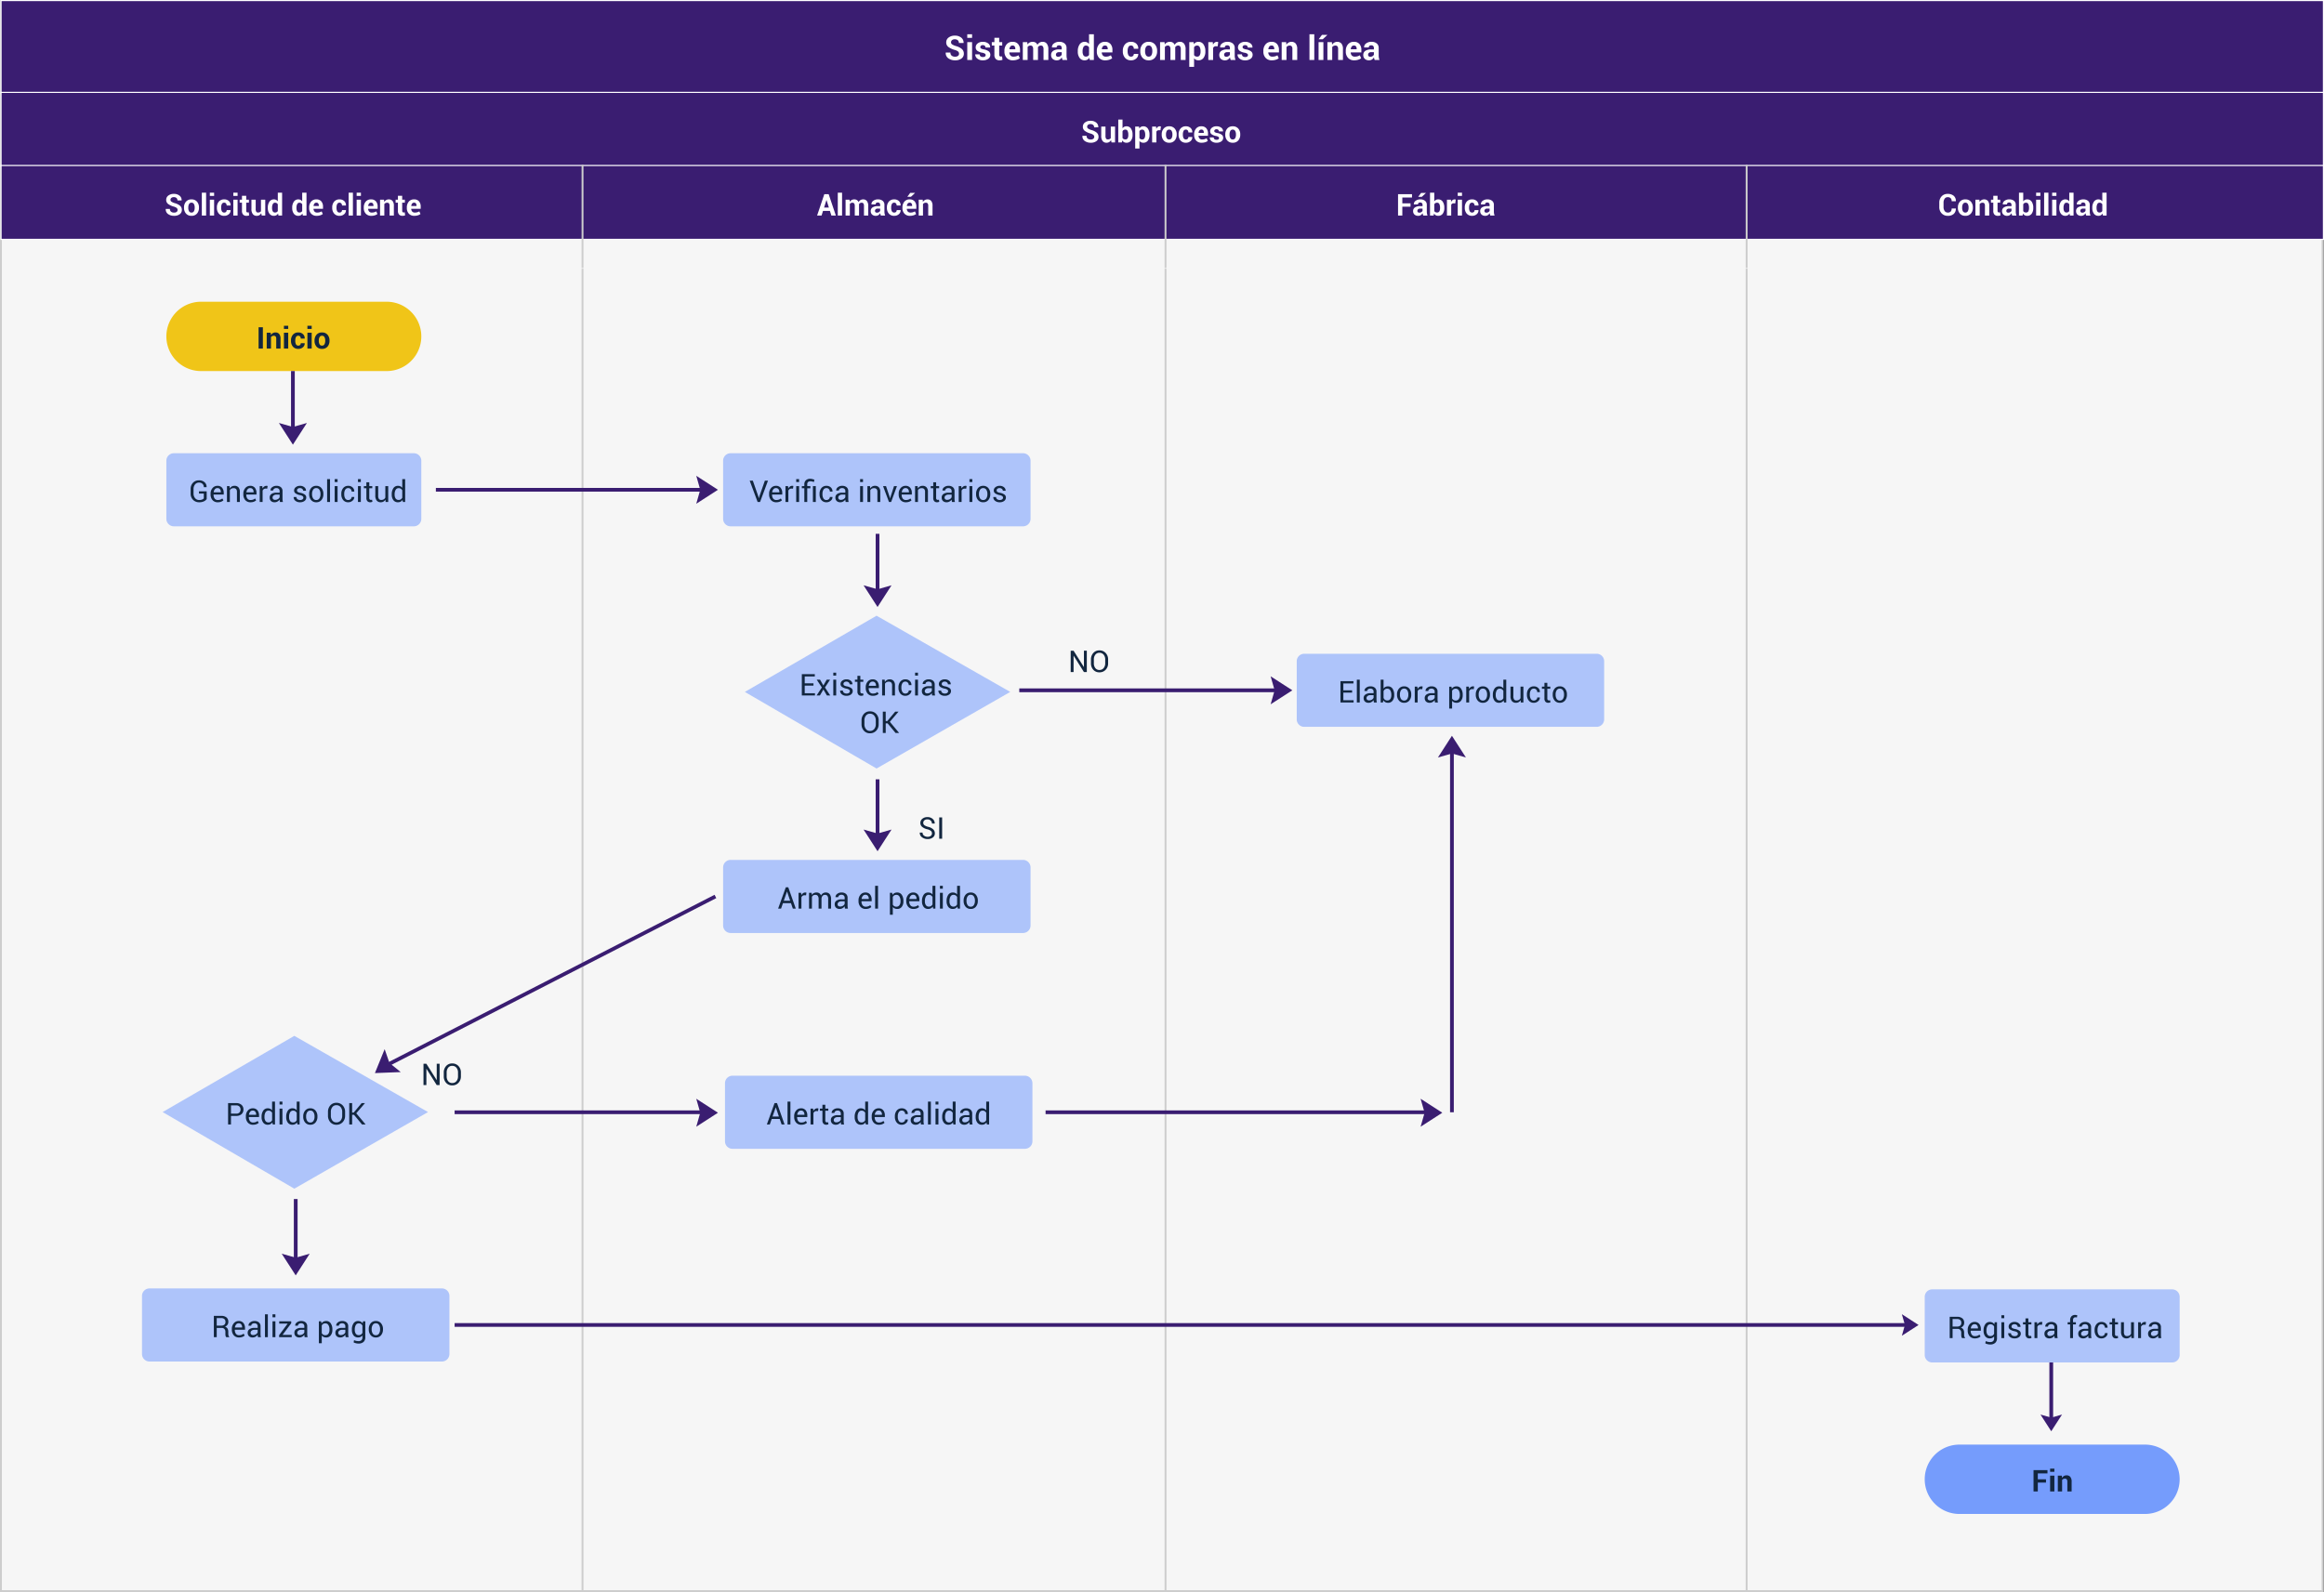 <svg xmlns="http://www.w3.org/2000/svg" width="1239.75" height="849.49" viewBox="0 0 1239.75 849.49">
  <rect x="0" y="0" width="1239.75" height="849.49" fill="#808080" stroke="none"/>
  <g id="Grupo_1102287" data-name="Grupo 1102287" transform="translate(-180.25 -12153.889)">
    <g id="Trazado_884003" data-name="Trazado 884003" transform="translate(180.25 12153.889)" fill="#f6f6f6">
      <path d="M 1239 848.99 L 0.5 848.99 L 0.5 0.5 L 1239 0.5 L 1239 848.99 Z" stroke="none"/>
      <path d="M 1 1 L 1 848.49 L 1238.5 848.49 L 1238.5 1 L 1 1 M 0 6.103515625e-05 L 1239.5 6.103515625e-05 L 1239.5 849.49 L 0 849.49 L 0 6.103515625e-05 Z" stroke="none" fill="#cdcdcd"/>
    </g>
    <g id="Trazado_4511" data-name="Trazado 4511" transform="translate(180.5 12153.889)" fill="#3a1d71">
      <path d="M 1239.2 49.7 L 0.3 49.7 L 0.3 0.3 L 412.343 0.3 L 514.682 0.3 L 1239.2 0.3 L 1239.2 49.7 Z" stroke="none"/>
      <path d="M 0.6 0.6 L 0.6 49.4 L 1238.9 49.4 L 1238.9 0.6 L 0.6 0.6 M 0 0 L 462.416 0 L 412.343 0 C 412.343 0 435.772 0 514.682 0 C 708.954 0 1239.5 0 1239.5 0 L 1239.5 50 L 0 50 L 0 0 Z" stroke="none" fill="#fff"/>
    </g>
    <g id="Trazado_4511-2" data-name="Trazado 4511" transform="translate(180.5 12202.889)" fill="#3a1d71">
      <path d="M 1239.2 39.7 L 0.3 39.7 L 0.3 0.3 L 412.343 0.3 L 514.682 0.3 L 1239.2 0.3 L 1239.2 39.7 Z" stroke="none"/>
      <path d="M 0.6 0.6 L 0.6 39.4 L 1238.9 39.4 L 1238.9 0.6 L 0.6 0.6 M 0 0 L 462.416 0 L 412.343 0 C 412.343 0 435.772 0 514.682 0 C 708.954 0 1239.5 0 1239.5 0 L 1239.5 40 L 0 40 L 0 0 Z" stroke="none" fill="#fff"/>
    </g>
    <g id="Trazado_879112" data-name="Trazado 879112" transform="translate(180.5 12241.889)" fill="#3a1d71">
      <path d="M 1239.2 39.7 L 0.3 39.7 L 0.3 0.3 L 412.343 0.3 L 514.682 0.3 L 1239.2 0.3 L 1239.2 39.7 Z" stroke="none"/>
      <path d="M 0.6 0.6 L 0.6 39.4 L 1238.9 39.4 L 1238.9 0.6 L 0.6 0.6 M 0 0 L 462.416 0 L 412.343 0 C 412.343 0 435.772 0 514.682 0 C 708.954 0 1239.5 0 1239.5 0 L 1239.5 40 L 0 40 L 0 0 Z" stroke="none" fill="#fff"/>
    </g>
    <path id="Trazado_884004" data-name="Trazado 884004" d="M7.849-3.34a1.5,1.5,0,0,0-.514-1.187A5.166,5.166,0,0,0,5.528-5.37,10.264,10.264,0,0,1,2.167-6.943,2.977,2.977,0,0,1,1.02-9.413a3.106,3.106,0,0,1,1.292-2.571,5.236,5.236,0,0,1,3.3-1,5.2,5.2,0,0,1,3.423,1.072A3.354,3.354,0,0,1,10.283-9.1l-.018.053H7.778a1.864,1.864,0,0,0-.58-1.472,2.369,2.369,0,0,0-1.626-.514,2.148,2.148,0,0,0-1.468.457A1.488,1.488,0,0,0,3.586-9.4a1.277,1.277,0,0,0,.563,1.068,7.525,7.525,0,0,0,1.942.883,8.357,8.357,0,0,1,3.217,1.56,3.2,3.2,0,0,1,1.107,2.536A3.052,3.052,0,0,1,9.132-.765,5.571,5.571,0,0,1,5.739.185,6.062,6.062,0,0,1,2.193-.844,3.392,3.392,0,0,1,.756-3.911l.018-.053H3.261a2.013,2.013,0,0,0,.668,1.67,2.812,2.812,0,0,0,1.811.536,2.471,2.471,0,0,0,1.569-.431A1.4,1.4,0,0,0,7.849-3.34ZM14.81,0H12.243V-9.51H14.81Zm0-11.786H12.243v-1.925H14.81Zm7.251,9.149a.885.885,0,0,0-.409-.725,4.151,4.151,0,0,0-1.516-.532A6.047,6.047,0,0,1,17.6-4.9a2.208,2.208,0,0,1-.866-1.837,2.62,2.62,0,0,1,1.037-2.083,4.182,4.182,0,0,1,2.76-.861,4.513,4.513,0,0,1,2.887.861A2.517,2.517,0,0,1,24.46-6.68l-.018.053H21.964a1.245,1.245,0,0,0-.369-.932,1.461,1.461,0,0,0-1.063-.36,1.453,1.453,0,0,0-.976.308.957.957,0,0,0-.36.756.854.854,0,0,0,.374.716,4.158,4.158,0,0,0,1.516.5A6.17,6.17,0,0,1,23.691-4.61a2.265,2.265,0,0,1,.857,1.876,2.51,2.51,0,0,1-1.1,2.1,4.742,4.742,0,0,1-2.9.817,4.408,4.408,0,0,1-3-.962A2.691,2.691,0,0,1,16.5-2.971l.018-.053h2.347a1.334,1.334,0,0,0,.5,1.107,2.068,2.068,0,0,0,1.239.343,1.762,1.762,0,0,0,1.085-.286A.927.927,0,0,0,22.061-2.637Zm7.216-9.2V-9.51h1.608v1.8H29.276v4.843a1.105,1.105,0,0,0,.233.791.818.818,0,0,0,.611.237,2.45,2.45,0,0,0,.352-.022,2.961,2.961,0,0,0,.343-.075l.211,1.854a5.2,5.2,0,0,1-.751.2,4.48,4.48,0,0,1-.8.066,2.735,2.735,0,0,1-2.043-.729,3.2,3.2,0,0,1-.716-2.312V-7.708H25.33v-1.8h1.389v-2.329ZM36.589.185a4.279,4.279,0,0,1-3.322-1.305,4.784,4.784,0,0,1-1.2-3.362v-.352a5.207,5.207,0,0,1,1.16-3.5,3.944,3.944,0,0,1,3.19-1.354,3.692,3.692,0,0,1,2.94,1.173,4.637,4.637,0,0,1,1.024,3.16v1.327H34.717l-.026.053a2.569,2.569,0,0,0,.593,1.582,1.987,1.987,0,0,0,1.578.606,5.279,5.279,0,0,0,1.463-.176A5.971,5.971,0,0,0,39.568-2.5l.694,1.582a4.764,4.764,0,0,1-1.547.782A6.86,6.86,0,0,1,36.589.185Zm-.167-7.893a1.425,1.425,0,0,0-1.191.532,2.667,2.667,0,0,0-.505,1.411l.018.044h3.129v-.193a2.221,2.221,0,0,0-.343-1.314A1.268,1.268,0,0,0,36.422-7.708Zm7.84-1.8.105,1.257a3.2,3.2,0,0,1,1.147-1.059,3.3,3.3,0,0,1,1.6-.374,2.905,2.905,0,0,1,1.564.4,2.494,2.494,0,0,1,.984,1.222,3.3,3.3,0,0,1,1.143-1.2,3.1,3.1,0,0,1,1.652-.431,2.71,2.71,0,0,1,2.219,1,4.762,4.762,0,0,1,.813,3.045V0H52.919V-5.651a2.665,2.665,0,0,0-.352-1.591,1.248,1.248,0,0,0-1.046-.448,1.792,1.792,0,0,0-.945.242,1.761,1.761,0,0,0-.637.672q0,.167.009.286t.009.242V0H47.4V-5.651a2.673,2.673,0,0,0-.352-1.578,1.242,1.242,0,0,0-1.055-.461,1.991,1.991,0,0,0-.91.2,1.745,1.745,0,0,0-.646.558V0H41.88V-9.51ZM63.062,0a5.4,5.4,0,0,1-.242-.686,4.769,4.769,0,0,1-.145-.738A3.518,3.518,0,0,1,61.629-.272a2.621,2.621,0,0,1-1.547.457,3.211,3.211,0,0,1-2.3-.769,2.755,2.755,0,0,1-.809-2.1,2.508,2.508,0,0,1,1.077-2.167,5.377,5.377,0,0,1,3.142-.769h1.441v-.756a1.48,1.48,0,0,0-.36-1.063A1.414,1.414,0,0,0,61.2-7.813a1.394,1.394,0,0,0-.962.3,1.059,1.059,0,0,0-.338.831h-2.47l-.018-.053a2.412,2.412,0,0,1,1.05-2.079,4.562,4.562,0,0,1,2.9-.875,4.257,4.257,0,0,1,2.773.861A3,3,0,0,1,65.2-6.354v3.929a7.431,7.431,0,0,0,.1,1.257A6.307,6.307,0,0,0,65.619,0ZM60.715-1.714a2.187,2.187,0,0,0,1.2-.334,1.8,1.8,0,0,0,.721-.773V-4.166H61.189a1.708,1.708,0,0,0-1.235.4,1.329,1.329,0,0,0-.417.993A.992.992,0,0,0,59.849-2,1.234,1.234,0,0,0,60.715-1.714ZM71.209-4.676a6.18,6.18,0,0,1,.971-3.63,3.154,3.154,0,0,1,2.738-1.38,2.663,2.663,0,0,1,1.283.308,3.087,3.087,0,0,1,1,.879v-5.212h2.575V0H77.59l-.22-1.169A3.179,3.179,0,0,1,76.307-.163,2.812,2.812,0,0,1,74.9.185,3.215,3.215,0,0,1,72.18-1.1a5.479,5.479,0,0,1-.971-3.393Zm2.558.185a3.874,3.874,0,0,0,.422,1.964,1.469,1.469,0,0,0,1.371.716,2,2,0,0,0,.967-.224,1.788,1.788,0,0,0,.677-.655V-6.741a1.975,1.975,0,0,0-.672-.7,1.788,1.788,0,0,0-.954-.25,1.448,1.448,0,0,0-1.375.835,4.718,4.718,0,0,0-.435,2.18ZM85.887.185a4.279,4.279,0,0,1-3.322-1.305,4.784,4.784,0,0,1-1.2-3.362v-.352a5.207,5.207,0,0,1,1.16-3.5,3.944,3.944,0,0,1,3.19-1.354,3.692,3.692,0,0,1,2.94,1.173,4.637,4.637,0,0,1,1.024,3.16v1.327H84.015l-.026.053a2.569,2.569,0,0,0,.593,1.582,1.987,1.987,0,0,0,1.578.606,5.279,5.279,0,0,0,1.463-.176A5.971,5.971,0,0,0,88.866-2.5l.694,1.582a4.764,4.764,0,0,1-1.547.782A6.86,6.86,0,0,1,85.887.185ZM85.72-7.708a1.425,1.425,0,0,0-1.191.532,2.667,2.667,0,0,0-.505,1.411l.018.044H87.17v-.193a2.221,2.221,0,0,0-.343-1.314A1.268,1.268,0,0,0,85.72-7.708ZM99.633-1.784a1.428,1.428,0,0,0,1.063-.4,1.452,1.452,0,0,0,.4-1.068h2.338l.018.053a2.976,2.976,0,0,1-1.072,2.413,4.01,4.01,0,0,1-2.742.971,4.052,4.052,0,0,1-3.261-1.349,5.128,5.128,0,0,1-1.151-3.45v-.264a5.161,5.161,0,0,1,1.147-3.45,4.016,4.016,0,0,1,3.248-1.358,3.922,3.922,0,0,1,2.8,1,3.348,3.348,0,0,1,1.028,2.637l-.018.053h-2.338A1.9,1.9,0,0,0,100.7-7.22a1.314,1.314,0,0,0-1.085-.488,1.465,1.465,0,0,0-1.411.8,4.362,4.362,0,0,0-.417,2.035v.264A4.346,4.346,0,0,0,98.2-2.566,1.485,1.485,0,0,0,99.633-1.784Zm4.913-3.059a5.1,5.1,0,0,1,1.187-3.485,4.136,4.136,0,0,1,3.287-1.358,4.18,4.18,0,0,1,3.3,1.354,5.076,5.076,0,0,1,1.2,3.489v.185a5.084,5.084,0,0,1-1.191,3.494A4.162,4.162,0,0,1,109.037.185a4.173,4.173,0,0,1-3.3-1.349,5.084,5.084,0,0,1-1.191-3.494Zm2.558.185a4.137,4.137,0,0,0,.457,2.087,1.578,1.578,0,0,0,1.477.787,1.562,1.562,0,0,0,1.455-.791,4.11,4.11,0,0,0,.461-2.083v-.185a4.068,4.068,0,0,0-.466-2.065,1.576,1.576,0,0,0-1.468-.8,1.557,1.557,0,0,0-1.455.8,4.1,4.1,0,0,0-.461,2.061Zm10.38-4.852.105,1.257a3.2,3.2,0,0,1,1.147-1.059,3.3,3.3,0,0,1,1.6-.374,2.905,2.905,0,0,1,1.564.4,2.494,2.494,0,0,1,.984,1.222,3.3,3.3,0,0,1,1.143-1.2,3.1,3.1,0,0,1,1.652-.431,2.71,2.71,0,0,1,2.219,1,4.762,4.762,0,0,1,.813,3.045V0h-2.566V-5.651a2.665,2.665,0,0,0-.352-1.591,1.248,1.248,0,0,0-1.046-.448,1.792,1.792,0,0,0-.945.242,1.761,1.761,0,0,0-.637.672q0,.167.009.286t.009.242V0h-2.558V-5.651a2.673,2.673,0,0,0-.352-1.578,1.242,1.242,0,0,0-1.055-.461,1.991,1.991,0,0,0-.91.2,1.745,1.745,0,0,0-.646.558V0H115.1V-9.51Zm21.771,5.019a5.462,5.462,0,0,1-.976,3.393A3.227,3.227,0,0,1,135.554.185a3.045,3.045,0,0,1-1.327-.277,2.726,2.726,0,0,1-.993-.813V3.656h-2.558V-9.51h2.312l.149,1.125a3.047,3.047,0,0,1,1.015-.962,2.746,2.746,0,0,1,1.384-.338,3.165,3.165,0,0,1,2.742,1.38,6.159,6.159,0,0,1,.976,3.63Zm-2.566-.185a4.6,4.6,0,0,0-.448-2.18,1.462,1.462,0,0,0-1.371-.835,1.938,1.938,0,0,0-.989.237,1.693,1.693,0,0,0-.646.677V-2.61a1.573,1.573,0,0,0,.646.615,2.176,2.176,0,0,0,1.006.211,1.476,1.476,0,0,0,1.367-.729,3.851,3.851,0,0,0,.435-1.978ZM145.837-7.3l-.94-.026a1.709,1.709,0,0,0-.94.237,1.5,1.5,0,0,0-.562.668V0h-2.558V-9.51h2.382l.114,1.406a3,3,0,0,1,.866-1.165,1.93,1.93,0,0,1,1.226-.417,1.918,1.918,0,0,1,.356.031q.163.031.33.075ZM152.78,0a5.4,5.4,0,0,1-.242-.686,4.769,4.769,0,0,1-.145-.738,3.518,3.518,0,0,1-1.046,1.151A2.621,2.621,0,0,1,149.8.185a3.211,3.211,0,0,1-2.3-.769,2.755,2.755,0,0,1-.809-2.1,2.508,2.508,0,0,1,1.077-2.167,5.377,5.377,0,0,1,3.142-.769h1.441v-.756a1.48,1.48,0,0,0-.36-1.063,1.414,1.414,0,0,0-1.072-.378,1.394,1.394,0,0,0-.962.3,1.059,1.059,0,0,0-.338.831h-2.47l-.018-.053a2.412,2.412,0,0,1,1.05-2.079,4.562,4.562,0,0,1,2.9-.875,4.257,4.257,0,0,1,2.773.861,3,3,0,0,1,1.059,2.47v3.929a7.431,7.431,0,0,0,.1,1.257A6.307,6.307,0,0,0,155.338,0Zm-2.347-1.714a2.187,2.187,0,0,0,1.2-.334,1.8,1.8,0,0,0,.721-.773V-4.166h-1.441a1.708,1.708,0,0,0-1.235.4,1.329,1.329,0,0,0-.417.993.992.992,0,0,0,.312.769A1.234,1.234,0,0,0,150.434-1.714Zm11.549-.923a.885.885,0,0,0-.409-.725,4.151,4.151,0,0,0-1.516-.532A6.047,6.047,0,0,1,157.522-4.9a2.208,2.208,0,0,1-.866-1.837,2.62,2.62,0,0,1,1.037-2.083,4.182,4.182,0,0,1,2.76-.861,4.513,4.513,0,0,1,2.887.861,2.517,2.517,0,0,1,1.042,2.145l-.018.053h-2.479a1.245,1.245,0,0,0-.369-.932,1.461,1.461,0,0,0-1.063-.36,1.453,1.453,0,0,0-.976.308.957.957,0,0,0-.36.756.854.854,0,0,0,.374.716,4.158,4.158,0,0,0,1.516.5,6.17,6.17,0,0,1,2.606,1.033,2.265,2.265,0,0,1,.857,1.876,2.51,2.51,0,0,1-1.1,2.1,4.742,4.742,0,0,1-2.9.817,4.408,4.408,0,0,1-3-.962,2.691,2.691,0,0,1-1.05-2.193l.018-.053h2.347a1.334,1.334,0,0,0,.5,1.107,2.068,2.068,0,0,0,1.239.343,1.762,1.762,0,0,0,1.085-.286A.927.927,0,0,0,161.982-2.637ZM174.727.185A4.279,4.279,0,0,1,171.4-1.121a4.784,4.784,0,0,1-1.2-3.362v-.352a5.207,5.207,0,0,1,1.16-3.5,3.944,3.944,0,0,1,3.19-1.354,3.692,3.692,0,0,1,2.94,1.173,4.637,4.637,0,0,1,1.024,3.16v1.327h-5.669l-.026.053a2.569,2.569,0,0,0,.593,1.582A1.987,1.987,0,0,0,175-1.784a5.279,5.279,0,0,0,1.463-.176,5.971,5.971,0,0,0,1.244-.536L178.4-.914a4.764,4.764,0,0,1-1.547.782A6.86,6.86,0,0,1,174.727.185Zm-.167-7.893a1.425,1.425,0,0,0-1.191.532,2.667,2.667,0,0,0-.505,1.411l.018.044h3.129v-.193a2.221,2.221,0,0,0-.343-1.314A1.268,1.268,0,0,0,174.56-7.708Zm7.8-1.8.114,1.362a3.478,3.478,0,0,1,1.169-1.134,3.034,3.034,0,0,1,1.556-.4,2.828,2.828,0,0,1,2.25.927,4.4,4.4,0,0,1,.809,2.931V0h-2.575V-5.818a2.277,2.277,0,0,0-.356-1.446,1.312,1.312,0,0,0-1.068-.426,2.241,2.241,0,0,0-1.006.215,1.965,1.965,0,0,0-.716.593V0h-2.566V-9.51ZM197.358,0h-2.566V-13.711h2.566Zm4.86,0h-2.566V-9.51h2.566Zm-.765-13.386h2.856l.018.053-2.435,2.285h-2.188Zm5.3,3.876.114,1.362a3.478,3.478,0,0,1,1.169-1.134,3.034,3.034,0,0,1,1.556-.4,2.828,2.828,0,0,1,2.25.927,4.4,4.4,0,0,1,.809,2.931V0h-2.575V-5.818a2.277,2.277,0,0,0-.356-1.446,1.312,1.312,0,0,0-1.068-.426,2.241,2.241,0,0,0-1.006.215,1.965,1.965,0,0,0-.716.593V0h-2.566V-9.51ZM218.689.185a4.279,4.279,0,0,1-3.322-1.305,4.784,4.784,0,0,1-1.2-3.362v-.352a5.207,5.207,0,0,1,1.16-3.5,3.944,3.944,0,0,1,3.19-1.354,3.692,3.692,0,0,1,2.94,1.173,4.637,4.637,0,0,1,1.024,3.16v1.327h-5.669l-.026.053a2.569,2.569,0,0,0,.593,1.582,1.987,1.987,0,0,0,1.578.606,5.279,5.279,0,0,0,1.463-.176,5.971,5.971,0,0,0,1.244-.536l.694,1.582a4.764,4.764,0,0,1-1.547.782A6.86,6.86,0,0,1,218.689.185Zm-.167-7.893a1.425,1.425,0,0,0-1.191.532,2.667,2.667,0,0,0-.505,1.411l.018.044h3.129v-.193a2.221,2.221,0,0,0-.343-1.314A1.268,1.268,0,0,0,218.522-7.708ZM229.588,0a5.4,5.4,0,0,1-.242-.686,4.769,4.769,0,0,1-.145-.738,3.518,3.518,0,0,1-1.046,1.151,2.621,2.621,0,0,1-1.547.457,3.211,3.211,0,0,1-2.3-.769,2.755,2.755,0,0,1-.809-2.1,2.508,2.508,0,0,1,1.077-2.167,5.377,5.377,0,0,1,3.142-.769h1.441v-.756a1.48,1.48,0,0,0-.36-1.063,1.414,1.414,0,0,0-1.072-.378,1.394,1.394,0,0,0-.962.3,1.059,1.059,0,0,0-.338.831h-2.47l-.018-.053a2.412,2.412,0,0,1,1.05-2.079,4.562,4.562,0,0,1,2.9-.875,4.257,4.257,0,0,1,2.773.861,3,3,0,0,1,1.059,2.47v3.929a7.431,7.431,0,0,0,.1,1.257A6.307,6.307,0,0,0,232.146,0Zm-2.347-1.714a2.187,2.187,0,0,0,1.2-.334,1.8,1.8,0,0,0,.721-.773V-4.166h-1.441a1.708,1.708,0,0,0-1.235.4,1.329,1.329,0,0,0-.417.993.992.992,0,0,0,.312.769A1.234,1.234,0,0,0,227.241-1.714Z" transform="translate(684 12185.889)" fill="#fff"/>
    <path id="Trazado_884005" data-name="Trazado 884005" d="M7.7-4.727H3.328V0H1.047V-11.375H8.492v1.758H3.328v3.133H7.7ZM14.492,0a4.8,4.8,0,0,1-.215-.609,4.239,4.239,0,0,1-.129-.656,3.127,3.127,0,0,1-.93,1.023,2.33,2.33,0,0,1-1.375.406A2.855,2.855,0,0,1,9.8-.52a2.449,2.449,0,0,1-.719-1.863,2.229,2.229,0,0,1,.957-1.926,4.78,4.78,0,0,1,2.793-.684h1.281v-.672a1.315,1.315,0,0,0-.32-.945,1.257,1.257,0,0,0-.953-.336,1.239,1.239,0,0,0-.855.27.941.941,0,0,0-.3.738h-2.2l-.016-.047A2.144,2.144,0,0,1,10.4-7.832a4.055,4.055,0,0,1,2.582-.777,3.784,3.784,0,0,1,2.465.766,2.667,2.667,0,0,1,.941,2.2v3.492a6.6,6.6,0,0,0,.09,1.117A5.606,5.606,0,0,0,16.766,0ZM12.406-1.523a1.944,1.944,0,0,0,1.063-.3,1.6,1.6,0,0,0,.641-.687V-3.7H12.828a1.519,1.519,0,0,0-1.1.359,1.181,1.181,0,0,0-.371.883.881.881,0,0,0,.277.684A1.1,1.1,0,0,0,12.406-1.523Zm.945-10.539h2.539l.016.047L13.742-9.984H11.8Zm12.375,8.07a4.945,4.945,0,0,1-.844,3.023A2.854,2.854,0,0,1,22.445.164a2.576,2.576,0,0,1-1.293-.312,2.672,2.672,0,0,1-.934-.914L20.031,0H18.1V-12.187h2.273v4.633a2.582,2.582,0,0,1,.879-.781,2.457,2.457,0,0,1,1.176-.273,2.8,2.8,0,0,1,2.453,1.215,5.577,5.577,0,0,1,.844,3.238Zm-2.273-.164a4.4,4.4,0,0,0-.363-1.957,1.275,1.275,0,0,0-1.238-.723,1.7,1.7,0,0,0-.9.223,1.543,1.543,0,0,0-.578.637V-2.4a1.449,1.449,0,0,0,.582.586,1.874,1.874,0,0,0,.91.2A1.3,1.3,0,0,0,23.1-2.23a3.618,3.618,0,0,0,.352-1.762Zm8.125-2.336-.836-.023a1.519,1.519,0,0,0-.836.211,1.337,1.337,0,0,0-.5.594V0H27.133V-8.453H29.25l.1,1.25a2.667,2.667,0,0,1,.77-1.035,1.715,1.715,0,0,1,1.09-.371,1.7,1.7,0,0,1,.316.027q.145.027.293.066ZM35.164,0H32.883V-8.453h2.281Zm0-10.477H32.883v-1.711h2.281ZM40.57-1.586a1.27,1.27,0,0,0,.945-.355,1.291,1.291,0,0,0,.352-.949h2.078l.016.047A2.645,2.645,0,0,1,43.008-.7,3.564,3.564,0,0,1,40.57.164a3.6,3.6,0,0,1-2.9-1.2A4.558,4.558,0,0,1,36.648-4.1v-.234A4.588,4.588,0,0,1,37.668-7.4a3.57,3.57,0,0,1,2.887-1.207,3.486,3.486,0,0,1,2.492.891,2.976,2.976,0,0,1,.914,2.344l-.016.047H41.867a1.687,1.687,0,0,0-.348-1.09,1.168,1.168,0,0,0-.965-.434,1.3,1.3,0,0,0-1.254.707,3.878,3.878,0,0,0-.371,1.809V-4.1a3.863,3.863,0,0,0,.371,1.82A1.32,1.32,0,0,0,40.57-1.586ZM50.273,0a4.8,4.8,0,0,1-.215-.609,4.239,4.239,0,0,1-.129-.656A3.127,3.127,0,0,1,49-.242a2.33,2.33,0,0,1-1.375.406A2.855,2.855,0,0,1,45.578-.52a2.449,2.449,0,0,1-.719-1.863,2.229,2.229,0,0,1,.957-1.926,4.78,4.78,0,0,1,2.793-.684h1.281v-.672a1.315,1.315,0,0,0-.32-.945,1.257,1.257,0,0,0-.953-.336,1.239,1.239,0,0,0-.855.27.941.941,0,0,0-.3.738h-2.2l-.016-.047a2.144,2.144,0,0,1,.934-1.848,4.055,4.055,0,0,1,2.582-.777,3.784,3.784,0,0,1,2.465.766,2.667,2.667,0,0,1,.941,2.2v3.492a6.605,6.605,0,0,0,.09,1.117A5.606,5.606,0,0,0,52.547,0ZM48.188-1.523a1.944,1.944,0,0,0,1.063-.3,1.6,1.6,0,0,0,.641-.687V-3.7H48.609a1.519,1.519,0,0,0-1.1.359,1.181,1.181,0,0,0-.371.883.881.881,0,0,0,.277.684A1.1,1.1,0,0,0,48.188-1.523Z" transform="translate(925 12268.889)" fill="#fff"/>
    <path id="Trazado_884006" data-name="Trazado 884006" d="M9.578-3.766l.016.047A3.561,3.561,0,0,1,8.484-.867,4.523,4.523,0,0,1,5.336.164a4.361,4.361,0,0,1-3.3-1.316,4.722,4.722,0,0,1-1.258-3.4V-6.812A4.809,4.809,0,0,1,2-10.215a4.182,4.182,0,0,1,3.219-1.324,4.8,4.8,0,0,1,3.25,1.016A3.5,3.5,0,0,1,9.609-7.664l-.016.047H7.375a2.236,2.236,0,0,0-.527-1.629,2.2,2.2,0,0,0-1.629-.535,1.839,1.839,0,0,0-1.6.824,3.645,3.645,0,0,0-.574,2.129v2.273a3.538,3.538,0,0,0,.605,2.141,1.968,1.968,0,0,0,1.684.828,2,2,0,0,0,1.527-.535,2.328,2.328,0,0,0,.5-1.645ZM10.7-4.3a4.536,4.536,0,0,1,1.055-3.1A3.676,3.676,0,0,1,14.68-8.609a3.715,3.715,0,0,1,2.938,1.2A4.512,4.512,0,0,1,18.68-4.3v.164a4.519,4.519,0,0,1-1.059,3.105A3.7,3.7,0,0,1,14.7.164a3.709,3.709,0,0,1-2.934-1.2A4.519,4.519,0,0,1,10.7-4.141Zm2.273.164a3.677,3.677,0,0,0,.406,1.855,1.4,1.4,0,0,0,1.313.7,1.389,1.389,0,0,0,1.293-.7,3.653,3.653,0,0,0,.41-1.852V-4.3a3.616,3.616,0,0,0-.414-1.836,1.4,1.4,0,0,0-1.3-.711,1.384,1.384,0,0,0-1.293.715,3.648,3.648,0,0,0-.41,1.832Zm9.2-4.312.1,1.211A3.092,3.092,0,0,1,23.313-8.25,2.7,2.7,0,0,1,24.7-8.609a2.513,2.513,0,0,1,2,.824,3.908,3.908,0,0,1,.719,2.605V0H25.125V-5.172a2.024,2.024,0,0,0-.316-1.285,1.166,1.166,0,0,0-.949-.379,1.992,1.992,0,0,0-.895.191,1.746,1.746,0,0,0-.637.527V0H20.047V-8.453Zm9.68-2.07v2.07h1.43v1.6h-1.43v4.3a.982.982,0,0,0,.207.7.727.727,0,0,0,.543.211,2.178,2.178,0,0,0,.313-.02,2.632,2.632,0,0,0,.3-.066L33.406-.07a4.618,4.618,0,0,1-.668.176,3.982,3.982,0,0,1-.707.059,2.431,2.431,0,0,1-1.816-.648,2.843,2.843,0,0,1-.637-2.055V-6.852H28.344v-1.6h1.234v-2.07ZM39.672,0a4.8,4.8,0,0,1-.215-.609,4.239,4.239,0,0,1-.129-.656A3.127,3.127,0,0,1,38.4-.242a2.33,2.33,0,0,1-1.375.406A2.855,2.855,0,0,1,34.977-.52a2.449,2.449,0,0,1-.719-1.863,2.229,2.229,0,0,1,.957-1.926,4.78,4.78,0,0,1,2.793-.684h1.281v-.672a1.315,1.315,0,0,0-.32-.945,1.257,1.257,0,0,0-.953-.336,1.239,1.239,0,0,0-.855.27.941.941,0,0,0-.3.738h-2.2l-.016-.047a2.144,2.144,0,0,1,.934-1.848,4.055,4.055,0,0,1,2.582-.777,3.784,3.784,0,0,1,2.465.766,2.667,2.667,0,0,1,.941,2.2v3.492a6.605,6.605,0,0,0,.09,1.117A5.606,5.606,0,0,0,41.945,0ZM37.586-1.523a1.944,1.944,0,0,0,1.063-.3,1.6,1.6,0,0,0,.641-.687V-3.7H38.008a1.519,1.519,0,0,0-1.1.359,1.181,1.181,0,0,0-.371.883.881.881,0,0,0,.277.684A1.1,1.1,0,0,0,37.586-1.523Zm13.32-2.469a4.945,4.945,0,0,1-.844,3.023A2.854,2.854,0,0,1,47.625.164a2.576,2.576,0,0,1-1.293-.312,2.672,2.672,0,0,1-.934-.914L45.211,0h-1.93V-12.187h2.273v4.633a2.582,2.582,0,0,1,.879-.781,2.457,2.457,0,0,1,1.176-.273,2.8,2.8,0,0,1,2.453,1.215,5.577,5.577,0,0,1,.844,3.238Zm-2.273-.164a4.4,4.4,0,0,0-.363-1.957,1.275,1.275,0,0,0-1.238-.723,1.7,1.7,0,0,0-.9.223,1.543,1.543,0,0,0-.578.637V-2.4a1.449,1.449,0,0,0,.582.586,1.874,1.874,0,0,0,.91.2,1.3,1.3,0,0,0,1.234-.621,3.618,3.618,0,0,0,.352-1.762ZM54.711,0H52.43V-8.453h2.281Zm0-10.477H52.43v-1.711h2.281ZM58.984,0H56.7V-12.187h2.281Zm4.273,0H60.977V-8.453h2.281Zm0-10.477H60.977v-1.711h2.281Zm1.523,6.32a5.493,5.493,0,0,1,.863-3.227,2.8,2.8,0,0,1,2.434-1.227,2.367,2.367,0,0,1,1.141.273,2.744,2.744,0,0,1,.891.781v-4.633H72.4V0H70.453l-.2-1.039a2.826,2.826,0,0,1-.945.895,2.5,2.5,0,0,1-1.25.309A2.858,2.858,0,0,1,65.645-.977a4.871,4.871,0,0,1-.863-3.016Zm2.273.164a3.443,3.443,0,0,0,.375,1.746,1.306,1.306,0,0,0,1.219.637,1.775,1.775,0,0,0,.859-.2,1.589,1.589,0,0,0,.6-.582v-3.6a1.756,1.756,0,0,0-.6-.621,1.589,1.589,0,0,0-.848-.223,1.287,1.287,0,0,0-1.223.742,4.194,4.194,0,0,0-.387,1.938ZM79.148,0a4.8,4.8,0,0,1-.215-.609,4.238,4.238,0,0,1-.129-.656,3.127,3.127,0,0,1-.93,1.023A2.33,2.33,0,0,1,76.5.164,2.855,2.855,0,0,1,74.453-.52a2.449,2.449,0,0,1-.719-1.863,2.229,2.229,0,0,1,.957-1.926,4.78,4.78,0,0,1,2.793-.684h1.281v-.672a1.315,1.315,0,0,0-.32-.945,1.257,1.257,0,0,0-.953-.336,1.239,1.239,0,0,0-.855.27.941.941,0,0,0-.3.738h-2.2l-.016-.047a2.144,2.144,0,0,1,.934-1.848,4.055,4.055,0,0,1,2.582-.777,3.784,3.784,0,0,1,2.465.766,2.667,2.667,0,0,1,.941,2.2v3.492a6.6,6.6,0,0,0,.09,1.117A5.606,5.606,0,0,0,81.422,0ZM77.063-1.523a1.944,1.944,0,0,0,1.063-.3,1.6,1.6,0,0,0,.641-.687V-3.7H77.484a1.519,1.519,0,0,0-1.1.359,1.181,1.181,0,0,0-.371.883.881.881,0,0,0,.277.684A1.1,1.1,0,0,0,77.063-1.523Zm5.344-2.633a5.493,5.493,0,0,1,.863-3.227A2.8,2.8,0,0,1,85.7-8.609a2.367,2.367,0,0,1,1.141.273,2.744,2.744,0,0,1,.891.781v-4.633h2.289V0H88.078l-.2-1.039a2.826,2.826,0,0,1-.945.895,2.5,2.5,0,0,1-1.25.309A2.858,2.858,0,0,1,83.27-.977a4.871,4.871,0,0,1-.863-3.016Zm2.273.164a3.443,3.443,0,0,0,.375,1.746,1.306,1.306,0,0,0,1.219.637,1.775,1.775,0,0,0,.859-.2,1.589,1.589,0,0,0,.6-.582v-3.6a1.756,1.756,0,0,0-.6-.621,1.589,1.589,0,0,0-.848-.223,1.287,1.287,0,0,0-1.223.742,4.194,4.194,0,0,0-.387,1.938Z" transform="translate(1214 12268.889)" fill="#fff"/>
    <path id="Trazado_884007" data-name="Trazado 884007" d="M0,0V706.122" transform="translate(491 12297.257)" fill="none" stroke="#cdcdcd" stroke-width="1"/>
    <path id="Trazado_884008" data-name="Trazado 884008" d="M0,0V55" transform="translate(491 12241.889)" fill="none" stroke="#cdcdcd" stroke-width="1"/>
    <path id="Trazado_884009" data-name="Trazado 884009" d="M0,0V706.122" transform="translate(802 12297.257)" fill="none" stroke="#cdcdcd" stroke-width="1"/>
    <path id="Trazado_884010" data-name="Trazado 884010" d="M0,0V55" transform="translate(802 12241.889)" fill="none" stroke="#cdcdcd" stroke-width="1"/>
    <path id="Trazado_884011" data-name="Trazado 884011" d="M0,0V706.122" transform="translate(1112 12297.257)" fill="none" stroke="#cdcdcd" stroke-width="1"/>
    <path id="Trazado_884012" data-name="Trazado 884012" d="M0,0V55" transform="translate(1112 12241.889)" fill="none" stroke="#cdcdcd" stroke-width="1"/>
    <path id="Trazado_884013" data-name="Trazado 884013" d="M6.977-2.969A1.33,1.33,0,0,0,6.52-4.023a4.592,4.592,0,0,0-1.605-.75,9.124,9.124,0,0,1-2.988-1.4,2.646,2.646,0,0,1-1.02-2.2,2.761,2.761,0,0,1,1.148-2.285,4.654,4.654,0,0,1,2.93-.887,4.621,4.621,0,0,1,3.043.953,2.982,2.982,0,0,1,1.113,2.5l-.016.047H6.914A1.657,1.657,0,0,0,6.4-9.348,2.106,2.106,0,0,0,4.953-9.8a1.91,1.91,0,0,0-1.3.406,1.323,1.323,0,0,0-.461,1.039,1.135,1.135,0,0,0,.5.949,6.689,6.689,0,0,0,1.727.785A7.429,7.429,0,0,1,8.273-5.238a2.841,2.841,0,0,1,.984,2.254A2.713,2.713,0,0,1,8.117-.68,4.952,4.952,0,0,1,5.1.164,5.388,5.388,0,0,1,1.949-.75,3.015,3.015,0,0,1,.672-3.477l.016-.047H2.9a1.79,1.79,0,0,0,.594,1.484A2.5,2.5,0,0,0,5.1-1.562,2.2,2.2,0,0,0,6.5-1.945,1.242,1.242,0,0,0,6.977-2.969ZM10.414-4.3a4.536,4.536,0,0,1,1.055-3.1,3.676,3.676,0,0,1,2.922-1.207,3.715,3.715,0,0,1,2.938,1.2,4.512,4.512,0,0,1,1.063,3.1v.164a4.519,4.519,0,0,1-1.059,3.105,3.7,3.7,0,0,1-2.926,1.2,3.709,3.709,0,0,1-2.934-1.2,4.519,4.519,0,0,1-1.059-3.105Zm2.273.164a3.677,3.677,0,0,0,.406,1.855,1.4,1.4,0,0,0,1.313.7,1.389,1.389,0,0,0,1.293-.7,3.653,3.653,0,0,0,.41-1.852V-4.3A3.616,3.616,0,0,0,15.7-6.141a1.4,1.4,0,0,0-1.3-.711,1.384,1.384,0,0,0-1.293.715,3.648,3.648,0,0,0-.41,1.832ZM22.2,0H19.914V-12.187H22.2Zm4.273,0H24.188V-8.453h2.281Zm0-10.477H24.188v-1.711h2.281Zm5.406,8.891a1.27,1.27,0,0,0,.945-.355,1.291,1.291,0,0,0,.352-.949H35.25l.016.047A2.645,2.645,0,0,1,34.313-.7a3.564,3.564,0,0,1-2.437.863,3.6,3.6,0,0,1-2.9-1.2A4.558,4.558,0,0,1,27.953-4.1v-.234A4.588,4.588,0,0,1,28.973-7.4a3.57,3.57,0,0,1,2.887-1.207,3.486,3.486,0,0,1,2.492.891,2.976,2.976,0,0,1,.914,2.344l-.016.047H33.172a1.687,1.687,0,0,0-.348-1.09,1.168,1.168,0,0,0-.965-.434,1.3,1.3,0,0,0-1.254.707,3.878,3.878,0,0,0-.371,1.809V-4.1a3.863,3.863,0,0,0,.371,1.82A1.32,1.32,0,0,0,31.875-1.586ZM38.992,0H36.711V-8.453h2.281Zm0-10.477H36.711v-1.711h2.281Zm4.609-.047v2.07h1.43v1.6H43.6v4.3a.982.982,0,0,0,.207.7.727.727,0,0,0,.543.211,2.178,2.178,0,0,0,.313-.02,2.632,2.632,0,0,0,.3-.066L45.156-.07a4.618,4.618,0,0,1-.668.176,3.982,3.982,0,0,1-.707.059,2.431,2.431,0,0,1-1.816-.648,2.843,2.843,0,0,1-.637-2.055V-6.852H40.094v-1.6h1.234v-2.07ZM51.617-1.25A2.87,2.87,0,0,1,50.625-.2a2.63,2.63,0,0,1-1.4.367,2.57,2.57,0,0,1-2.09-.906,4.347,4.347,0,0,1-.754-2.812v-4.9h2.273v4.914a2.729,2.729,0,0,0,.3,1.52,1.081,1.081,0,0,0,.934.41,2.273,2.273,0,0,0,.938-.176,1.58,1.58,0,0,0,.641-.52V-8.453H53.75V0H51.859Zm3.5-2.906a5.493,5.493,0,0,1,.863-3.227,2.8,2.8,0,0,1,2.434-1.227,2.367,2.367,0,0,1,1.141.273,2.744,2.744,0,0,1,.891.781v-4.633h2.289V0H60.789l-.2-1.039a2.826,2.826,0,0,1-.945.895A2.5,2.5,0,0,1,58.4.164,2.858,2.858,0,0,1,55.98-.977a4.871,4.871,0,0,1-.863-3.016Zm2.273.164a3.443,3.443,0,0,0,.375,1.746,1.306,1.306,0,0,0,1.219.637,1.775,1.775,0,0,0,.859-.2,1.589,1.589,0,0,0,.6-.582v-3.6a1.756,1.756,0,0,0-.6-.621A1.589,1.589,0,0,0,59-6.836a1.287,1.287,0,0,0-1.223.742,4.194,4.194,0,0,0-.387,1.938Zm10.742-.164A5.493,5.493,0,0,1,69-7.383,2.8,2.8,0,0,1,71.43-8.609a2.367,2.367,0,0,1,1.141.273,2.744,2.744,0,0,1,.891.781v-4.633H75.75V0H73.8l-.2-1.039a2.826,2.826,0,0,1-.945.895,2.5,2.5,0,0,1-1.25.309A2.858,2.858,0,0,1,69-.977a4.871,4.871,0,0,1-.863-3.016Zm2.273.164a3.443,3.443,0,0,0,.375,1.746A1.306,1.306,0,0,0,72-1.609a1.775,1.775,0,0,0,.859-.2,1.589,1.589,0,0,0,.6-.582v-3.6a1.756,1.756,0,0,0-.6-.621,1.589,1.589,0,0,0-.848-.223,1.287,1.287,0,0,0-1.223.742,4.194,4.194,0,0,0-.387,1.938ZM81.18.164A3.8,3.8,0,0,1,78.227-1a4.252,4.252,0,0,1-1.062-2.988V-4.3A4.628,4.628,0,0,1,78.2-7.406a3.506,3.506,0,0,1,2.836-1.2,3.282,3.282,0,0,1,2.613,1.043,4.122,4.122,0,0,1,.91,2.809v1.18H79.516l-.023.047a2.284,2.284,0,0,0,.527,1.406,1.766,1.766,0,0,0,1.4.539,4.692,4.692,0,0,0,1.3-.156,5.307,5.307,0,0,0,1.105-.477l.617,1.406a4.234,4.234,0,0,1-1.375.7A6.1,6.1,0,0,1,81.18.164Zm-.148-7.016a1.267,1.267,0,0,0-1.059.473,2.371,2.371,0,0,0-.449,1.254l.016.039H82.32v-.172a1.974,1.974,0,0,0-.3-1.168A1.127,1.127,0,0,0,81.031-6.852ZM93.4-1.586a1.27,1.27,0,0,0,.945-.355,1.291,1.291,0,0,0,.352-.949h2.078l.016.047A2.645,2.645,0,0,1,95.836-.7,3.564,3.564,0,0,1,93.4.164a3.6,3.6,0,0,1-2.9-1.2A4.558,4.558,0,0,1,89.477-4.1v-.234A4.588,4.588,0,0,1,90.5-7.4a3.57,3.57,0,0,1,2.887-1.207,3.486,3.486,0,0,1,2.492.891,2.976,2.976,0,0,1,.914,2.344l-.016.047H94.7a1.687,1.687,0,0,0-.348-1.09,1.168,1.168,0,0,0-.965-.434,1.3,1.3,0,0,0-1.254.707,3.878,3.878,0,0,0-.371,1.809V-4.1a3.863,3.863,0,0,0,.371,1.82A1.32,1.32,0,0,0,93.4-1.586ZM100.516,0H98.234V-12.187h2.281Zm4.273,0h-2.281V-8.453h2.281Zm0-10.477h-2.281v-1.711h2.281ZM110.328.164A3.8,3.8,0,0,1,107.375-1a4.252,4.252,0,0,1-1.062-2.988V-4.3a4.628,4.628,0,0,1,1.031-3.109,3.506,3.506,0,0,1,2.836-1.2,3.282,3.282,0,0,1,2.613,1.043,4.122,4.122,0,0,1,.91,2.809v1.18h-5.039l-.023.047a2.284,2.284,0,0,0,.527,1.406,1.766,1.766,0,0,0,1.4.539,4.692,4.692,0,0,0,1.3-.156,5.307,5.307,0,0,0,1.105-.477l.617,1.406a4.234,4.234,0,0,1-1.375.7A6.1,6.1,0,0,1,110.328.164Zm-.148-7.016a1.267,1.267,0,0,0-1.059.473,2.371,2.371,0,0,0-.449,1.254l.016.039h2.781v-.172a1.974,1.974,0,0,0-.3-1.168A1.127,1.127,0,0,0,110.18-6.852Zm6.938-1.6.1,1.211a3.092,3.092,0,0,1,1.039-1.008,2.7,2.7,0,0,1,1.383-.359,2.513,2.513,0,0,1,2,.824,3.908,3.908,0,0,1,.719,2.605V0H120.07V-5.172a2.024,2.024,0,0,0-.316-1.285,1.166,1.166,0,0,0-.949-.379,1.992,1.992,0,0,0-.895.191,1.746,1.746,0,0,0-.637.527V0h-2.281V-8.453Zm9.68-2.07v2.07h1.43v1.6H126.8v4.3a.982.982,0,0,0,.207.7.727.727,0,0,0,.543.211,2.178,2.178,0,0,0,.313-.02,2.632,2.632,0,0,0,.3-.066l.188,1.648a4.618,4.618,0,0,1-.668.176,3.982,3.982,0,0,1-.707.059,2.431,2.431,0,0,1-1.816-.648,2.843,2.843,0,0,1-.637-2.055V-6.852h-1.234v-1.6h1.234v-2.07ZM133.3.164A3.8,3.8,0,0,1,130.344-1a4.252,4.252,0,0,1-1.062-2.988V-4.3a4.628,4.628,0,0,1,1.031-3.109,3.506,3.506,0,0,1,2.836-1.2,3.282,3.282,0,0,1,2.613,1.043,4.122,4.122,0,0,1,.91,2.809v1.18h-5.039l-.023.047a2.284,2.284,0,0,0,.527,1.406,1.766,1.766,0,0,0,1.4.539,4.692,4.692,0,0,0,1.3-.156,5.307,5.307,0,0,0,1.105-.477l.617,1.406a4.234,4.234,0,0,1-1.375.7A6.1,6.1,0,0,1,133.3.164Zm-.148-7.016a1.267,1.267,0,0,0-1.059.473,2.371,2.371,0,0,0-.449,1.254l.016.039h2.781v-.172a1.974,1.974,0,0,0-.3-1.168A1.127,1.127,0,0,0,133.148-6.852Z" transform="translate(268 12268.889)" fill="#fff"/>
    <path id="Trazado_884014" data-name="Trazado 884014" d="M6.977-2.969A1.33,1.33,0,0,0,6.52-4.023a4.592,4.592,0,0,0-1.605-.75,9.124,9.124,0,0,1-2.988-1.4,2.646,2.646,0,0,1-1.02-2.2,2.761,2.761,0,0,1,1.148-2.285,4.654,4.654,0,0,1,2.93-.887,4.621,4.621,0,0,1,3.043.953,2.982,2.982,0,0,1,1.113,2.5l-.016.047H6.914A1.657,1.657,0,0,0,6.4-9.348,2.106,2.106,0,0,0,4.953-9.8a1.91,1.91,0,0,0-1.3.406,1.323,1.323,0,0,0-.461,1.039,1.135,1.135,0,0,0,.5.949,6.689,6.689,0,0,0,1.727.785A7.429,7.429,0,0,1,8.273-5.238a2.841,2.841,0,0,1,.984,2.254A2.713,2.713,0,0,1,8.117-.68,4.952,4.952,0,0,1,5.1.164,5.388,5.388,0,0,1,1.949-.75,3.015,3.015,0,0,1,.672-3.477l.016-.047H2.9a1.79,1.79,0,0,0,.594,1.484A2.5,2.5,0,0,0,5.1-1.562,2.2,2.2,0,0,0,6.5-1.945,1.242,1.242,0,0,0,6.977-2.969ZM15.945-1.25A2.87,2.87,0,0,1,14.953-.2a2.63,2.63,0,0,1-1.4.367,2.57,2.57,0,0,1-2.09-.906,4.347,4.347,0,0,1-.754-2.812v-4.9h2.273v4.914a2.729,2.729,0,0,0,.3,1.52,1.081,1.081,0,0,0,.934.41,2.273,2.273,0,0,0,.938-.176A1.58,1.58,0,0,0,15.8-2.3V-8.453h2.281V0H16.188ZM27.422-3.992a4.945,4.945,0,0,1-.844,3.023A2.854,2.854,0,0,1,24.141.164a2.576,2.576,0,0,1-1.293-.312,2.672,2.672,0,0,1-.934-.914L21.727,0H19.8V-12.187H22.07v4.633a2.582,2.582,0,0,1,.879-.781,2.457,2.457,0,0,1,1.176-.273,2.8,2.8,0,0,1,2.453,1.215,5.577,5.577,0,0,1,.844,3.238Zm-2.273-.164a4.4,4.4,0,0,0-.363-1.957,1.275,1.275,0,0,0-1.238-.723,1.7,1.7,0,0,0-.9.223,1.543,1.543,0,0,0-.578.637V-2.4a1.449,1.449,0,0,0,.582.586,1.874,1.874,0,0,0,.91.2A1.3,1.3,0,0,0,24.8-2.23a3.618,3.618,0,0,0,.352-1.762Zm11.3.164a4.855,4.855,0,0,1-.867,3.016A2.869,2.869,0,0,1,33.164.164a2.707,2.707,0,0,1-1.18-.246A2.423,2.423,0,0,1,31.1-.8V3.25H28.828v-11.7h2.055l.133,1a2.709,2.709,0,0,1,.9-.855,2.441,2.441,0,0,1,1.23-.3,2.813,2.813,0,0,1,2.438,1.227,5.474,5.474,0,0,1,.867,3.227Zm-2.281-.164a4.09,4.09,0,0,0-.4-1.937,1.3,1.3,0,0,0-1.219-.742,1.722,1.722,0,0,0-.879.211,1.505,1.505,0,0,0-.574.6v3.7a1.4,1.4,0,0,0,.574.547,1.935,1.935,0,0,0,.895.188,1.312,1.312,0,0,0,1.215-.648,3.423,3.423,0,0,0,.387-1.758ZM42.3-6.492l-.836-.023a1.519,1.519,0,0,0-.836.211,1.337,1.337,0,0,0-.5.594V0H37.859V-8.453h2.117l.1,1.25a2.667,2.667,0,0,1,.77-1.035,1.715,1.715,0,0,1,1.09-.371,1.705,1.705,0,0,1,.316.027q.145.027.293.066Zm.68,2.188a4.536,4.536,0,0,1,1.055-3.1,3.676,3.676,0,0,1,2.922-1.207,3.715,3.715,0,0,1,2.938,1.2,4.512,4.512,0,0,1,1.063,3.1v.164A4.519,4.519,0,0,1,49.9-1.035a3.7,3.7,0,0,1-2.926,1.2,3.709,3.709,0,0,1-2.934-1.2,4.519,4.519,0,0,1-1.059-3.105Zm2.273.164a3.677,3.677,0,0,0,.406,1.855,1.4,1.4,0,0,0,1.313.7,1.389,1.389,0,0,0,1.293-.7,3.653,3.653,0,0,0,.41-1.852V-4.3a3.616,3.616,0,0,0-.414-1.836,1.4,1.4,0,0,0-1.3-.711,1.384,1.384,0,0,0-1.293.715,3.648,3.648,0,0,0-.41,1.832ZM55.9-1.586a1.27,1.27,0,0,0,.945-.355,1.291,1.291,0,0,0,.352-.949h2.078l.016.047A2.645,2.645,0,0,1,58.336-.7,3.564,3.564,0,0,1,55.9.164a3.6,3.6,0,0,1-2.9-1.2A4.558,4.558,0,0,1,51.977-4.1v-.234A4.588,4.588,0,0,1,53-7.4a3.57,3.57,0,0,1,2.887-1.207,3.486,3.486,0,0,1,2.492.891,2.976,2.976,0,0,1,.914,2.344l-.016.047H57.2a1.687,1.687,0,0,0-.348-1.09,1.168,1.168,0,0,0-.965-.434,1.3,1.3,0,0,0-1.254.707,3.878,3.878,0,0,0-.371,1.809V-4.1a3.863,3.863,0,0,0,.371,1.82A1.32,1.32,0,0,0,55.9-1.586ZM64.281.164A3.8,3.8,0,0,1,61.328-1a4.252,4.252,0,0,1-1.062-2.988V-4.3A4.628,4.628,0,0,1,61.3-7.406a3.506,3.506,0,0,1,2.836-1.2,3.282,3.282,0,0,1,2.613,1.043,4.122,4.122,0,0,1,.91,2.809v1.18H62.617l-.023.047a2.284,2.284,0,0,0,.527,1.406,1.766,1.766,0,0,0,1.4.539,4.692,4.692,0,0,0,1.3-.156,5.307,5.307,0,0,0,1.105-.477l.617,1.406a4.234,4.234,0,0,1-1.375.7A6.1,6.1,0,0,1,64.281.164Zm-.148-7.016a1.267,1.267,0,0,0-1.059.473,2.371,2.371,0,0,0-.449,1.254l.016.039h2.781v-.172a1.974,1.974,0,0,0-.3-1.168A1.127,1.127,0,0,0,64.133-6.852Zm9.422,4.508a.787.787,0,0,0-.363-.645,3.69,3.69,0,0,0-1.348-.473,5.375,5.375,0,0,1-2.254-.9,1.962,1.962,0,0,1-.77-1.633,2.329,2.329,0,0,1,.922-1.852A3.717,3.717,0,0,1,72.2-8.609a4.011,4.011,0,0,1,2.566.766,2.237,2.237,0,0,1,.926,1.906l-.016.047h-2.2a1.106,1.106,0,0,0-.328-.828,1.3,1.3,0,0,0-.945-.32,1.292,1.292,0,0,0-.867.273.85.85,0,0,0-.32.672.759.759,0,0,0,.332.637,3.7,3.7,0,0,0,1.348.441A5.484,5.484,0,0,1,75-4.1a2.014,2.014,0,0,1,.762,1.668,2.231,2.231,0,0,1-.977,1.867,4.215,4.215,0,0,1-2.578.727,3.918,3.918,0,0,1-2.668-.855,2.392,2.392,0,0,1-.934-1.949l.016-.047h2.086a1.186,1.186,0,0,0,.445.984,1.838,1.838,0,0,0,1.1.3,1.567,1.567,0,0,0,.965-.254A.824.824,0,0,0,73.555-2.344ZM76.883-4.3a4.536,4.536,0,0,1,1.055-3.1,3.676,3.676,0,0,1,2.922-1.207,3.715,3.715,0,0,1,2.938,1.2,4.512,4.512,0,0,1,1.063,3.1v.164A4.519,4.519,0,0,1,83.8-1.035a3.7,3.7,0,0,1-2.926,1.2,3.709,3.709,0,0,1-2.934-1.2,4.519,4.519,0,0,1-1.059-3.105Zm2.273.164a3.677,3.677,0,0,0,.406,1.855,1.4,1.4,0,0,0,1.313.7,1.389,1.389,0,0,0,1.293-.7,3.653,3.653,0,0,0,.41-1.852V-4.3a3.616,3.616,0,0,0-.414-1.836,1.4,1.4,0,0,0-1.3-.711,1.384,1.384,0,0,0-1.293.715,3.648,3.648,0,0,0-.41,1.832Z" transform="translate(757 12229.889)" fill="#fff"/>
    <path id="Trazado_884015" data-name="Trazado 884015" d="M6.977-2.453H3.289L2.523,0H.141L3.977-11.375H6.313L10.133,0H7.75ZM3.852-4.242h2.57L5.164-8.25H5.117ZM13.453,0H11.172V-12.187h2.281Zm3.992-8.453.094,1.117a2.84,2.84,0,0,1,1.02-.941,2.932,2.932,0,0,1,1.418-.332,2.582,2.582,0,0,1,1.391.359,2.217,2.217,0,0,1,.875,1.086,2.93,2.93,0,0,1,1.016-1.062,2.756,2.756,0,0,1,1.469-.383,2.408,2.408,0,0,1,1.973.887,4.233,4.233,0,0,1,.723,2.707V0H25.141V-5.023a2.369,2.369,0,0,0-.312-1.414,1.109,1.109,0,0,0-.93-.4,1.592,1.592,0,0,0-.84.215,1.565,1.565,0,0,0-.566.6q0,.148.008.254t.008.215V0H20.234V-5.023a2.376,2.376,0,0,0-.312-1.4,1.1,1.1,0,0,0-.937-.41,1.769,1.769,0,0,0-.809.176,1.551,1.551,0,0,0-.574.5V0H15.328V-8.453ZM34.156,0a4.8,4.8,0,0,1-.215-.609,4.239,4.239,0,0,1-.129-.656,3.127,3.127,0,0,1-.93,1.023,2.33,2.33,0,0,1-1.375.406A2.855,2.855,0,0,1,29.461-.52a2.449,2.449,0,0,1-.719-1.863A2.229,2.229,0,0,1,29.7-4.309a4.78,4.78,0,0,1,2.793-.684h1.281v-.672a1.315,1.315,0,0,0-.32-.945,1.257,1.257,0,0,0-.953-.336,1.239,1.239,0,0,0-.855.27.941.941,0,0,0-.3.738h-2.2l-.016-.047a2.144,2.144,0,0,1,.934-1.848,4.055,4.055,0,0,1,2.582-.777,3.784,3.784,0,0,1,2.465.766,2.667,2.667,0,0,1,.941,2.2v3.492a6.605,6.605,0,0,0,.09,1.117A5.606,5.606,0,0,0,36.43,0ZM32.07-1.523a1.944,1.944,0,0,0,1.063-.3,1.6,1.6,0,0,0,.641-.687V-3.7H32.492a1.519,1.519,0,0,0-1.1.359,1.181,1.181,0,0,0-.371.883.881.881,0,0,0,.277.684A1.1,1.1,0,0,0,32.07-1.523ZM41.3-1.586a1.27,1.27,0,0,0,.945-.355,1.291,1.291,0,0,0,.352-.949h2.078l.016.047A2.645,2.645,0,0,1,43.734-.7,3.564,3.564,0,0,1,41.3.164a3.6,3.6,0,0,1-2.9-1.2A4.558,4.558,0,0,1,37.375-4.1v-.234A4.588,4.588,0,0,1,38.395-7.4a3.57,3.57,0,0,1,2.887-1.207,3.486,3.486,0,0,1,2.492.891,2.976,2.976,0,0,1,.914,2.344l-.016.047H42.594a1.687,1.687,0,0,0-.348-1.09,1.168,1.168,0,0,0-.965-.434,1.3,1.3,0,0,0-1.254.707,3.878,3.878,0,0,0-.371,1.809V-4.1a3.863,3.863,0,0,0,.371,1.82A1.32,1.32,0,0,0,41.3-1.586ZM49.68.164A3.8,3.8,0,0,1,46.727-1a4.252,4.252,0,0,1-1.062-2.988V-4.3A4.628,4.628,0,0,1,46.7-7.406a3.506,3.506,0,0,1,2.836-1.2,3.282,3.282,0,0,1,2.613,1.043,4.122,4.122,0,0,1,.91,2.809v1.18H48.016l-.023.047a2.284,2.284,0,0,0,.527,1.406,1.766,1.766,0,0,0,1.4.539,4.692,4.692,0,0,0,1.3-.156,5.307,5.307,0,0,0,1.105-.477l.617,1.406a4.234,4.234,0,0,1-1.375.7A6.1,6.1,0,0,1,49.68.164Zm-.148-7.016a1.267,1.267,0,0,0-1.059.473,2.371,2.371,0,0,0-.449,1.254l.016.039H50.82v-.172a1.974,1.974,0,0,0-.3-1.168A1.127,1.127,0,0,0,49.531-6.852ZM49.8-12.07h2.539l.016.047L50.2-9.992H48.25Zm6.664,3.617.1,1.211A3.092,3.092,0,0,1,57.609-8.25a2.7,2.7,0,0,1,1.383-.359,2.513,2.513,0,0,1,2,.824,3.908,3.908,0,0,1,.719,2.605V0H59.422V-5.172a2.024,2.024,0,0,0-.316-1.285,1.166,1.166,0,0,0-.949-.379,1.992,1.992,0,0,0-.895.191,1.746,1.746,0,0,0-.637.527V0H54.344V-8.453Z" transform="translate(616 12268.889)" fill="#fff"/>
    <path id="Trazado_884016" data-name="Trazado 884016" d="M4,0H132a4,4,0,0,1,4,4V35a4,4,0,0,1-4,4H4a4,4,0,0,1-4-4V4A4,4,0,0,1,4,0Z" transform="translate(269 12395.728)" fill="#aec4fa"/>
    <path id="Trazado_884017" data-name="Trazado 884017" d="M9.508-1.531A3.66,3.66,0,0,1,8.1-.367,5.561,5.561,0,0,1,5.492.164a4.388,4.388,0,0,1-3.258-1.3A4.6,4.6,0,0,1,.945-4.516V-6.859a4.694,4.694,0,0,1,1.242-3.375,4.225,4.225,0,0,1,3.2-1.3,4.264,4.264,0,0,1,3,1.012,3.247,3.247,0,0,1,1.07,2.574l-.016.047H7.969A2.384,2.384,0,0,0,7.3-9.637a2.536,2.536,0,0,0-1.906-.691,2.579,2.579,0,0,0-2.1.977,3.789,3.789,0,0,0-.8,2.477v2.359a3.691,3.691,0,0,0,.844,2.5,2.718,2.718,0,0,0,2.156.98A4.011,4.011,0,0,0,7.09-1.3a2.3,2.3,0,0,0,.879-.621V-4.484H5.391v-1.2H9.508Zm5.945,1.7A3.576,3.576,0,0,1,12.613-1a4.48,4.48,0,0,1-1.02-3.062v-.344a4.386,4.386,0,0,1,1.051-3.012,3.3,3.3,0,0,1,2.566-1.191,3.067,3.067,0,0,1,2.543,1.055,4.345,4.345,0,0,1,.848,2.8v.813H13.2l-.023.039a3.494,3.494,0,0,0,.563,2.066,1.965,1.965,0,0,0,1.719.793,3.872,3.872,0,0,0,1.371-.223,3.061,3.061,0,0,0,1.012-.613l.6,1a3.7,3.7,0,0,1-1.2.738A4.762,4.762,0,0,1,15.453.164ZM15.211-7.4a1.673,1.673,0,0,0-1.332.621,2.938,2.938,0,0,0-.645,1.59l.016.039h3.813v-.125A2.462,2.462,0,0,0,16.609-6.8,1.638,1.638,0,0,0,15.211-7.4ZM21.7-8.453,21.813-7.2a3.069,3.069,0,0,1,1.059-1.043,2.824,2.824,0,0,1,1.449-.371,2.759,2.759,0,0,1,2.117.8,3.515,3.515,0,0,1,.75,2.473V0H25.648V-5.3a2.287,2.287,0,0,0-.441-1.586,1.768,1.768,0,0,0-1.348-.469,2.386,2.386,0,0,0-1.207.285,2.072,2.072,0,0,0-.785.8V0H20.328V-8.453ZM32.922.164A3.576,3.576,0,0,1,30.082-1a4.48,4.48,0,0,1-1.02-3.062v-.344a4.386,4.386,0,0,1,1.051-3.012A3.3,3.3,0,0,1,32.68-8.609a3.067,3.067,0,0,1,2.543,1.055,4.345,4.345,0,0,1,.848,2.8v.813H30.664l-.023.039A3.494,3.494,0,0,0,31.2-1.832a1.965,1.965,0,0,0,1.719.793,3.872,3.872,0,0,0,1.371-.223A3.061,3.061,0,0,0,35.3-1.875l.6,1a3.7,3.7,0,0,1-1.2.738A4.762,4.762,0,0,1,32.922.164ZM32.68-7.4a1.673,1.673,0,0,0-1.332.621,2.938,2.938,0,0,0-.645,1.59l.016.039h3.813v-.125A2.462,2.462,0,0,0,34.078-6.8,1.638,1.638,0,0,0,32.68-7.4Zm9.117.3-.789-.047a1.762,1.762,0,0,0-1.027.289,1.855,1.855,0,0,0-.645.813V0H37.8V-8.453h1.375l.148,1.234a2.934,2.934,0,0,1,.887-1.023,2.073,2.073,0,0,1,1.215-.367,1.9,1.9,0,0,1,.328.027,2.175,2.175,0,0,1,.258.059ZM48.594,0q-.078-.383-.121-.676a4.96,4.96,0,0,1-.051-.59A3.589,3.589,0,0,1,47.3-.246a2.867,2.867,0,0,1-1.488.41A2.763,2.763,0,0,1,43.8-.512a2.486,2.486,0,0,1-.691-1.863,2.183,2.183,0,0,1,.98-1.895,4.579,4.579,0,0,1,2.66-.684h1.672v-.836a1.551,1.551,0,0,0-.453-1.176A1.779,1.779,0,0,0,46.688-7.4a1.859,1.859,0,0,0-1.211.375,1.125,1.125,0,0,0-.461.9l-1.461.016-.016-.047A2.023,2.023,0,0,1,44.4-7.844a3.578,3.578,0,0,1,2.371-.766,3.49,3.49,0,0,1,2.313.73,2.588,2.588,0,0,1,.875,2.105V-1.7a7.923,7.923,0,0,0,.047.875A4.5,4.5,0,0,0,50.18,0ZM46.039-1.125a2.739,2.739,0,0,0,1.508-.43,2.042,2.042,0,0,0,.875-.984V-3.914H46.7a2.24,2.24,0,0,0-1.488.469,1.4,1.4,0,0,0-.559,1.1A1.159,1.159,0,0,0,45-1.453,1.472,1.472,0,0,0,46.039-1.125ZM61.086-2.273A1.026,1.026,0,0,0,60.7-3.1a3.732,3.732,0,0,0-1.465-.562,6.146,6.146,0,0,1-2.293-.9,1.814,1.814,0,0,1-.8-1.547,2.229,2.229,0,0,1,.879-1.766A3.433,3.433,0,0,1,59.3-8.609a3.4,3.4,0,0,1,2.328.781,2.239,2.239,0,0,1,.852,1.82l-.016.047H60.992a1.331,1.331,0,0,0-.48-.992A1.717,1.717,0,0,0,59.3-7.4a1.751,1.751,0,0,0-1.215.367,1.146,1.146,0,0,0-.4.875.927.927,0,0,0,.348.773,3.848,3.848,0,0,0,1.434.5,6.058,6.058,0,0,1,2.359.93,1.872,1.872,0,0,1,.8,1.57,2.226,2.226,0,0,1-.91,1.836,3.754,3.754,0,0,1-2.379.711,3.715,3.715,0,0,1-2.547-.82,2.341,2.341,0,0,1-.883-1.914l.016-.047h1.469A1.424,1.424,0,0,0,58-1.418a2.358,2.358,0,0,0,1.336.379,2.1,2.1,0,0,0,1.285-.348A1.063,1.063,0,0,0,61.086-2.273ZM64.18-4.3A4.654,4.654,0,0,1,65.2-7.395a3.406,3.406,0,0,1,2.758-1.215A3.439,3.439,0,0,1,70.73-7.4,4.639,4.639,0,0,1,71.75-4.3v.172a4.631,4.631,0,0,1-1.016,3.094,3.429,3.429,0,0,1-2.766,1.2A3.436,3.436,0,0,1,65.2-1.043a4.623,4.623,0,0,1-1.02-3.09Zm1.539.172a4.009,4.009,0,0,0,.566,2.219,1.875,1.875,0,0,0,1.684.875,1.87,1.87,0,0,0,1.672-.875,3.988,3.988,0,0,0,.57-2.219V-4.3a3.976,3.976,0,0,0-.574-2.211A1.882,1.882,0,0,0,67.953-7.4a1.856,1.856,0,0,0-1.668.883A4.018,4.018,0,0,0,65.719-4.3ZM75.3,0H73.758V-12.187H75.3Zm4.031,0H77.789V-8.453h1.539Zm0-10.617H77.789v-1.57h1.539Zm5.727,9.578A1.81,1.81,0,0,0,86.3-1.512a1.494,1.494,0,0,0,.531-1.16h1.391l.023.047A2.428,2.428,0,0,1,87.3-.684a3.313,3.313,0,0,1-2.25.848A3.319,3.319,0,0,1,82.3-1.047a4.674,4.674,0,0,1-.969-3.016v-.328a4.654,4.654,0,0,1,.973-3,3.317,3.317,0,0,1,2.746-1.215,3.189,3.189,0,0,1,2.316.875,2.775,2.775,0,0,1,.871,2.148l-.016.047h-1.4a1.865,1.865,0,0,0-.5-1.316,1.658,1.658,0,0,0-1.27-.543A1.777,1.777,0,0,0,83.4-6.52a4.114,4.114,0,0,0-.52,2.129v.328a4.192,4.192,0,0,0,.512,2.148A1.776,1.776,0,0,0,85.055-1.039ZM91.734,0H90.2V-8.453h1.539Zm0-10.617H90.2v-1.57h1.539Zm4.508.125v2.039h1.6v1.141h-1.6V-2.18a1.149,1.149,0,0,0,.246.836.89.89,0,0,0,.652.242,1.43,1.43,0,0,0,.3-.035,2.2,2.2,0,0,0,.273-.074l.211,1.055a1.36,1.36,0,0,1-.508.23,2.562,2.562,0,0,1-.664.09A1.993,1.993,0,0,1,95.258-.4,2.46,2.46,0,0,1,94.7-2.18V-7.312H93.359V-8.453H94.7v-2.039Zm8.617,9.242A2.863,2.863,0,0,1,103.836-.2a2.8,2.8,0,0,1-1.445.367,2.716,2.716,0,0,1-2.156-.883,4.1,4.1,0,0,1-.773-2.75V-8.453H101v5a3.147,3.147,0,0,0,.4,1.859,1.481,1.481,0,0,0,1.242.508A2.531,2.531,0,0,0,104-1.418a2.077,2.077,0,0,0,.809-.941V-8.453h1.539V0h-1.383Zm3.375-2.82a5.641,5.641,0,0,1,.871-3.289,2.807,2.807,0,0,1,2.441-1.25,3.027,3.027,0,0,1,1.316.273,2.7,2.7,0,0,1,.98.8v-4.648h1.539V0H114.2l-.234-1.07a2.743,2.743,0,0,1-1.023.922,3.058,3.058,0,0,1-1.414.313,2.9,2.9,0,0,1-2.422-1.121,4.659,4.659,0,0,1-.875-2.949Zm1.539.164a3.588,3.588,0,0,0,.523,2.051,1.828,1.828,0,0,0,1.625.77,2.039,2.039,0,0,0,1.156-.312,2.334,2.334,0,0,0,.766-.875V-6.219a2.37,2.37,0,0,0-.77-.832,2.033,2.033,0,0,0-1.137-.309,1.759,1.759,0,0,0-1.637.914,4.718,4.718,0,0,0-.527,2.375Z" transform="translate(281 12421.728)" fill="#12263f"/>
    <path id="Trazado_884018" data-name="Trazado 884018" d="M4,0H160a4,4,0,0,1,4,4V35a4,4,0,0,1-4,4H4a4,4,0,0,1-4-4V4A4,4,0,0,1,4,0Z" transform="translate(566 12395.728)" fill="#aec4fa"/>
    <path id="Trazado_884019" data-name="Trazado 884019" d="M4,0H160a4,4,0,0,1,4,4V35a4,4,0,0,1-4,4H4a4,4,0,0,1-4-4V4A4,4,0,0,1,4,0Z" transform="translate(872 12502.728)" fill="#aec4fa"/>
    <path id="Trazado_884020" data-name="Trazado 884020" d="M4,0H160a4,4,0,0,1,4,4V35a4,4,0,0,1-4,4H4a4,4,0,0,1-4-4V4A4,4,0,0,1,4,0Z" transform="translate(567 12727.88)" fill="#aec4fa"/>
    <path id="Trazado_884021" data-name="Trazado 884021" d="M4,0H160a4,4,0,0,1,4,4V35a4,4,0,0,1-4,4H4a4,4,0,0,1-4-4V4A4,4,0,0,1,4,0Z" transform="translate(566 12612.728)" fill="#aec4fa"/>
    <path id="Trazado_884022" data-name="Trazado 884022" d="M4.781-2.984l.258.945h.047l.258-.945,2.938-8.391H9.945L5.719,0H4.4L.172-11.375H1.844ZM14.391.164A3.576,3.576,0,0,1,11.551-1a4.48,4.48,0,0,1-1.02-3.062v-.344a4.386,4.386,0,0,1,1.051-3.012,3.3,3.3,0,0,1,2.566-1.191,3.067,3.067,0,0,1,2.543,1.055,4.345,4.345,0,0,1,.848,2.8v.813H12.133l-.023.039a3.494,3.494,0,0,0,.563,2.066,1.965,1.965,0,0,0,1.719.793,3.872,3.872,0,0,0,1.371-.223,3.061,3.061,0,0,0,1.012-.613l.6,1a3.7,3.7,0,0,1-1.2.738A4.762,4.762,0,0,1,14.391.164ZM14.148-7.4a1.673,1.673,0,0,0-1.332.621,2.938,2.938,0,0,0-.645,1.59l.016.039H16v-.125A2.462,2.462,0,0,0,15.547-6.8,1.638,1.638,0,0,0,14.148-7.4Zm9.117.3-.789-.047a1.762,1.762,0,0,0-1.027.289,1.854,1.854,0,0,0-.645.813V0H19.266V-8.453h1.375l.148,1.234a2.934,2.934,0,0,1,.887-1.023,2.073,2.073,0,0,1,1.215-.367,1.9,1.9,0,0,1,.328.027,2.175,2.175,0,0,1,.258.059ZM26.531,0H24.992V-8.453h1.539Zm0-10.617H24.992v-1.57h1.539ZM29.328,0V-7.312H28V-8.453h1.328v-.914a2.875,2.875,0,0,1,.832-2.2,3.24,3.24,0,0,1,2.309-.781,4.431,4.431,0,0,1,1.031.121q.508.121,1.2.355l-.266,1.25a7.011,7.011,0,0,0-.883-.281,3.947,3.947,0,0,0-.961-.117,1.8,1.8,0,0,0-1.316.406,1.713,1.713,0,0,0-.4,1.25v.914h1.68v1.141h-1.68V0Zm6.117,0H33.9V-8.453h1.547Zm5.719-1.039a1.81,1.81,0,0,0,1.242-.473,1.494,1.494,0,0,0,.531-1.16h1.391l.023.047a2.428,2.428,0,0,1-.937,1.941,3.312,3.312,0,0,1-2.25.848,3.319,3.319,0,0,1-2.75-1.211,4.674,4.674,0,0,1-.969-3.016v-.328a4.654,4.654,0,0,1,.973-3,3.317,3.317,0,0,1,2.746-1.215,3.189,3.189,0,0,1,2.316.875,2.775,2.775,0,0,1,.871,2.148l-.016.047h-1.4a1.865,1.865,0,0,0-.5-1.316,1.658,1.658,0,0,0-1.27-.543,1.777,1.777,0,0,0-1.652.879,4.114,4.114,0,0,0-.52,2.129v.328A4.192,4.192,0,0,0,39.5-1.914,1.776,1.776,0,0,0,41.164-1.039ZM51.375,0q-.078-.383-.121-.676a4.96,4.96,0,0,1-.051-.59,3.589,3.589,0,0,1-1.121,1.02,2.867,2.867,0,0,1-1.488.41,2.763,2.763,0,0,1-2.012-.676,2.486,2.486,0,0,1-.691-1.863,2.183,2.183,0,0,1,.98-1.895,4.579,4.579,0,0,1,2.66-.684H51.2v-.836a1.551,1.551,0,0,0-.453-1.176A1.779,1.779,0,0,0,49.469-7.4a1.859,1.859,0,0,0-1.211.375,1.125,1.125,0,0,0-.461.9l-1.461.016-.016-.047a2.023,2.023,0,0,1,.863-1.687,3.578,3.578,0,0,1,2.371-.766,3.49,3.49,0,0,1,2.313.73,2.588,2.588,0,0,1,.875,2.105V-1.7a7.923,7.923,0,0,0,.047.875A4.5,4.5,0,0,0,52.961,0ZM48.82-1.125a2.739,2.739,0,0,0,1.508-.43,2.042,2.042,0,0,0,.875-.984V-3.914H49.477a2.24,2.24,0,0,0-1.488.469,1.4,1.4,0,0,0-.559,1.1,1.159,1.159,0,0,0,.352.891A1.472,1.472,0,0,0,48.82-1.125ZM60.617,0H59.078V-8.453h1.539Zm0-10.617H59.078v-1.57h1.539Zm3.742,2.164L64.469-7.2a3.069,3.069,0,0,1,1.059-1.043,2.824,2.824,0,0,1,1.449-.371,2.759,2.759,0,0,1,2.117.8,3.515,3.515,0,0,1,.75,2.473V0H68.3V-5.3a2.287,2.287,0,0,0-.441-1.586,1.768,1.768,0,0,0-1.348-.469,2.386,2.386,0,0,0-1.207.285,2.072,2.072,0,0,0-.785.8V0H62.984V-8.453ZM74.9-2.492l.133.594h.047l.148-.594,1.945-5.961h1.57L75.633,0H74.469L71.32-8.453H72.9ZM83.523.164A3.576,3.576,0,0,1,80.684-1a4.48,4.48,0,0,1-1.02-3.062v-.344a4.386,4.386,0,0,1,1.051-3.012,3.3,3.3,0,0,1,2.566-1.191,3.067,3.067,0,0,1,2.543,1.055,4.345,4.345,0,0,1,.848,2.8v.813H81.266l-.023.039A3.494,3.494,0,0,0,81.8-1.832a1.965,1.965,0,0,0,1.719.793,3.872,3.872,0,0,0,1.371-.223,3.061,3.061,0,0,0,1.012-.613l.6,1a3.7,3.7,0,0,1-1.2.738A4.762,4.762,0,0,1,83.523.164ZM83.281-7.4a1.673,1.673,0,0,0-1.332.621,2.938,2.938,0,0,0-.645,1.59l.016.039h3.813v-.125A2.462,2.462,0,0,0,84.68-6.8,1.638,1.638,0,0,0,83.281-7.4Zm6.492-1.055L89.883-7.2a3.069,3.069,0,0,1,1.059-1.043,2.824,2.824,0,0,1,1.449-.371,2.759,2.759,0,0,1,2.117.8,3.515,3.515,0,0,1,.75,2.473V0H93.719V-5.3a2.287,2.287,0,0,0-.441-1.586,1.768,1.768,0,0,0-1.348-.469,2.386,2.386,0,0,0-1.207.285,2.072,2.072,0,0,0-.785.8V0H88.4V-8.453Zm9.859-2.039v2.039h1.6v1.141h-1.6V-2.18a1.149,1.149,0,0,0,.246.836.89.89,0,0,0,.652.242,1.43,1.43,0,0,0,.3-.035,2.2,2.2,0,0,0,.273-.074l.211,1.055a1.36,1.36,0,0,1-.508.23,2.562,2.562,0,0,1-.664.09A1.993,1.993,0,0,1,98.648-.4a2.46,2.46,0,0,1-.555-1.777V-7.312H96.75V-8.453h1.344v-2.039ZM108.078,0q-.078-.383-.121-.676a4.96,4.96,0,0,1-.051-.59,3.589,3.589,0,0,1-1.121,1.02,2.867,2.867,0,0,1-1.488.41,2.763,2.763,0,0,1-2.012-.676,2.486,2.486,0,0,1-.691-1.863,2.183,2.183,0,0,1,.98-1.895,4.579,4.579,0,0,1,2.66-.684h1.672v-.836a1.551,1.551,0,0,0-.453-1.176,1.779,1.779,0,0,0-1.281-.434,1.859,1.859,0,0,0-1.211.375,1.125,1.125,0,0,0-.461.9l-1.461.016-.016-.047a2.023,2.023,0,0,1,.863-1.687,3.578,3.578,0,0,1,2.371-.766,3.49,3.49,0,0,1,2.313.73,2.588,2.588,0,0,1,.875,2.105V-1.7a7.923,7.923,0,0,0,.047.875,4.5,4.5,0,0,0,.172.828Zm-2.555-1.125a2.739,2.739,0,0,0,1.508-.43,2.042,2.042,0,0,0,.875-.984V-3.914H106.18a2.24,2.24,0,0,0-1.488.469,1.4,1.4,0,0,0-.559,1.1,1.159,1.159,0,0,0,.352.891A1.472,1.472,0,0,0,105.523-1.125ZM115.68-7.094l-.789-.047a1.762,1.762,0,0,0-1.027.289,1.854,1.854,0,0,0-.645.813V0H111.68V-8.453h1.375l.148,1.234a2.934,2.934,0,0,1,.887-1.023,2.073,2.073,0,0,1,1.215-.367,1.9,1.9,0,0,1,.328.027,2.175,2.175,0,0,1,.258.059ZM118.945,0h-1.539V-8.453h1.539Zm0-10.617h-1.539v-1.57h1.539ZM120.953-4.3a4.654,4.654,0,0,1,1.016-3.09,3.406,3.406,0,0,1,2.758-1.215A3.439,3.439,0,0,1,127.5-7.4a4.639,4.639,0,0,1,1.02,3.094v.172a4.631,4.631,0,0,1-1.016,3.094,3.429,3.429,0,0,1-2.766,1.2,3.436,3.436,0,0,1-2.77-1.207,4.623,4.623,0,0,1-1.02-3.09Zm1.539.172a4.009,4.009,0,0,0,.566,2.219,1.875,1.875,0,0,0,1.684.875,1.87,1.87,0,0,0,1.672-.875,3.988,3.988,0,0,0,.57-2.219V-4.3a3.976,3.976,0,0,0-.574-2.211,1.882,1.882,0,0,0-1.684-.883,1.856,1.856,0,0,0-1.668.883,4.018,4.018,0,0,0-.566,2.211ZM135.32-2.273a1.026,1.026,0,0,0-.387-.828,3.732,3.732,0,0,0-1.465-.562,6.146,6.146,0,0,1-2.293-.9,1.814,1.814,0,0,1-.8-1.547,2.229,2.229,0,0,1,.879-1.766,3.433,3.433,0,0,1,2.277-.734,3.4,3.4,0,0,1,2.328.781,2.239,2.239,0,0,1,.852,1.82l-.016.047h-1.469a1.331,1.331,0,0,0-.48-.992,1.717,1.717,0,0,0-1.215-.445,1.751,1.751,0,0,0-1.215.367,1.146,1.146,0,0,0-.4.875.927.927,0,0,0,.348.773,3.848,3.848,0,0,0,1.434.5,6.058,6.058,0,0,1,2.359.93,1.872,1.872,0,0,1,.8,1.57,2.226,2.226,0,0,1-.91,1.836,3.754,3.754,0,0,1-2.379.711,3.715,3.715,0,0,1-2.547-.82,2.341,2.341,0,0,1-.883-1.914l.016-.047h1.469a1.424,1.424,0,0,0,.609,1.2,2.358,2.358,0,0,0,1.336.379,2.1,2.1,0,0,0,1.285-.348A1.063,1.063,0,0,0,135.32-2.273Z" transform="translate(580 12421.728)" fill="#12263f"/>
    <path id="Trazado_884023" data-name="Trazado 884023" d="M7.539-5.273H2.867V-1.2H8.336V0H1.328V-11.375H8.25v1.211H2.867v3.68H7.539ZM11.609,0H10.07V-12.187h1.539Zm7.563,0q-.078-.383-.121-.676A4.96,4.96,0,0,1,19-1.266a3.589,3.589,0,0,1-1.121,1.02,2.867,2.867,0,0,1-1.488.41,2.763,2.763,0,0,1-2.012-.676,2.486,2.486,0,0,1-.691-1.863,2.183,2.183,0,0,1,.98-1.895,4.579,4.579,0,0,1,2.66-.684H19v-.836a1.551,1.551,0,0,0-.453-1.176A1.779,1.779,0,0,0,17.266-7.4a1.859,1.859,0,0,0-1.211.375,1.125,1.125,0,0,0-.461.9l-1.461.016-.016-.047a2.023,2.023,0,0,1,.863-1.687,3.578,3.578,0,0,1,2.371-.766,3.49,3.49,0,0,1,2.313.73,2.588,2.588,0,0,1,.875,2.105V-1.7a7.923,7.923,0,0,0,.047.875A4.5,4.5,0,0,0,20.758,0ZM16.617-1.125a2.739,2.739,0,0,0,1.508-.43A2.042,2.042,0,0,0,19-2.539V-3.914H17.273a2.24,2.24,0,0,0-1.488.469,1.4,1.4,0,0,0-.559,1.1,1.159,1.159,0,0,0,.352.891A1.472,1.472,0,0,0,16.617-1.125ZM29.992-3.906a4.645,4.645,0,0,1-.879,2.949A2.9,2.9,0,0,1,26.7.164,3.064,3.064,0,0,1,25.23-.168a2.719,2.719,0,0,1-1.027-.98L23.953,0h-1.18V-12.187h1.539v4.734a2.671,2.671,0,0,1,.988-.859,3.03,3.03,0,0,1,1.379-.3,2.809,2.809,0,0,1,2.438,1.25,5.622,5.622,0,0,1,.875,3.289ZM28.453-4.07a4.666,4.666,0,0,0-.535-2.371,1.762,1.762,0,0,0-1.629-.918,2.014,2.014,0,0,0-1.2.348,2.452,2.452,0,0,0-.777.934v3.664a2.517,2.517,0,0,0,.777.977,2,2,0,0,0,1.215.352,1.829,1.829,0,0,0,1.617-.773,3.552,3.552,0,0,0,.531-2.047ZM31.508-4.3a4.654,4.654,0,0,1,1.016-3.09,3.406,3.406,0,0,1,2.758-1.215A3.439,3.439,0,0,1,38.059-7.4,4.639,4.639,0,0,1,39.078-4.3v.172a4.631,4.631,0,0,1-1.016,3.094A3.429,3.429,0,0,1,35.3.164a3.436,3.436,0,0,1-2.77-1.207,4.623,4.623,0,0,1-1.02-3.09Zm1.539.172a4.009,4.009,0,0,0,.566,2.219,1.875,1.875,0,0,0,1.684.875,1.87,1.87,0,0,0,1.672-.875,3.988,3.988,0,0,0,.57-2.219V-4.3a3.976,3.976,0,0,0-.574-2.211A1.882,1.882,0,0,0,35.281-7.4a1.856,1.856,0,0,0-1.668.883A4.018,4.018,0,0,0,33.047-4.3ZM44.961-7.094l-.789-.047a1.762,1.762,0,0,0-1.027.289,1.855,1.855,0,0,0-.645.813V0H40.961V-8.453h1.375l.148,1.234a2.934,2.934,0,0,1,.887-1.023,2.073,2.073,0,0,1,1.215-.367,1.9,1.9,0,0,1,.328.027,2.175,2.175,0,0,1,.258.059ZM51.758,0q-.078-.383-.121-.676a4.96,4.96,0,0,1-.051-.59,3.589,3.589,0,0,1-1.121,1.02,2.867,2.867,0,0,1-1.488.41,2.763,2.763,0,0,1-2.012-.676,2.486,2.486,0,0,1-.691-1.863,2.183,2.183,0,0,1,.98-1.895,4.579,4.579,0,0,1,2.66-.684h1.672v-.836a1.551,1.551,0,0,0-.453-1.176A1.779,1.779,0,0,0,49.852-7.4a1.859,1.859,0,0,0-1.211.375,1.125,1.125,0,0,0-.461.9l-1.461.016L46.7-6.156a2.023,2.023,0,0,1,.863-1.687,3.578,3.578,0,0,1,2.371-.766,3.49,3.49,0,0,1,2.313.73,2.588,2.588,0,0,1,.875,2.105V-1.7a7.923,7.923,0,0,0,.047.875A4.5,4.5,0,0,0,53.344,0ZM49.2-1.125a2.739,2.739,0,0,0,1.508-.43,2.042,2.042,0,0,0,.875-.984V-3.914H49.859a2.24,2.24,0,0,0-1.488.469,1.4,1.4,0,0,0-.559,1.1,1.159,1.159,0,0,0,.352.891A1.472,1.472,0,0,0,49.2-1.125ZM66.539-3.906a4.659,4.659,0,0,1-.875,2.949A2.893,2.893,0,0,1,63.25.164,3.354,3.354,0,0,1,61.879-.1a2.622,2.622,0,0,1-1-.785V3.25H59.336v-11.7h1.18l.242,1.094a2.792,2.792,0,0,1,1.031-.93,3.078,3.078,0,0,1,1.438-.32,2.809,2.809,0,0,1,2.441,1.246,5.638,5.638,0,0,1,.871,3.293ZM65-4.07a4.467,4.467,0,0,0-.566-2.363,1.835,1.835,0,0,0-1.668-.926,2.054,2.054,0,0,0-1.133.3,2.25,2.25,0,0,0-.758.824v4.086a2.186,2.186,0,0,0,.758.816,2.126,2.126,0,0,0,1.148.293,1.894,1.894,0,0,0,1.656-.8A3.516,3.516,0,0,0,65-3.906Zm7.43-3.023-.789-.047a1.762,1.762,0,0,0-1.027.289,1.854,1.854,0,0,0-.645.813V0H68.43V-8.453H69.8l.148,1.234a2.934,2.934,0,0,1,.887-1.023,2.073,2.073,0,0,1,1.215-.367,1.9,1.9,0,0,1,.328.027,2.175,2.175,0,0,1,.258.059ZM73.516-4.3a4.654,4.654,0,0,1,1.016-3.09,3.406,3.406,0,0,1,2.758-1.215A3.439,3.439,0,0,1,80.066-7.4,4.639,4.639,0,0,1,81.086-4.3v.172A4.631,4.631,0,0,1,80.07-1.039,3.429,3.429,0,0,1,77.3.164a3.436,3.436,0,0,1-2.77-1.207,4.623,4.623,0,0,1-1.02-3.09Zm1.539.172a4.009,4.009,0,0,0,.566,2.219,1.875,1.875,0,0,0,1.684.875,1.87,1.87,0,0,0,1.672-.875,3.988,3.988,0,0,0,.57-2.219V-4.3a3.976,3.976,0,0,0-.574-2.211A1.882,1.882,0,0,0,77.289-7.4a1.856,1.856,0,0,0-1.668.883A4.018,4.018,0,0,0,75.055-4.3Zm7.563.063a5.641,5.641,0,0,1,.871-3.289,2.807,2.807,0,0,1,2.441-1.25,3.027,3.027,0,0,1,1.316.273,2.7,2.7,0,0,1,.98.8v-4.648h1.539V0h-1.18l-.234-1.07a2.743,2.743,0,0,1-1.023.922,3.058,3.058,0,0,1-1.414.313A2.9,2.9,0,0,1,83.492-.957a4.659,4.659,0,0,1-.875-2.949Zm1.539.164a3.588,3.588,0,0,0,.523,2.051,1.828,1.828,0,0,0,1.625.77A2.039,2.039,0,0,0,87.461-1.4a2.334,2.334,0,0,0,.766-.875V-6.219a2.37,2.37,0,0,0-.77-.832,2.033,2.033,0,0,0-1.137-.309,1.759,1.759,0,0,0-1.637.914,4.718,4.718,0,0,0-.527,2.375ZM97.43-1.25A2.863,2.863,0,0,1,96.406-.2a2.8,2.8,0,0,1-1.445.367A2.716,2.716,0,0,1,92.8-.719a4.1,4.1,0,0,1-.773-2.75V-8.453H93.57v5a3.147,3.147,0,0,0,.4,1.859,1.481,1.481,0,0,0,1.242.508,2.531,2.531,0,0,0,1.355-.332,2.077,2.077,0,0,0,.809-.941V-8.453h1.539V0H97.531Zm7.086.211a1.81,1.81,0,0,0,1.242-.473,1.494,1.494,0,0,0,.531-1.16h1.391l.023.047a2.428,2.428,0,0,1-.937,1.941,3.313,3.313,0,0,1-2.25.848,3.319,3.319,0,0,1-2.75-1.211,4.674,4.674,0,0,1-.969-3.016v-.328a4.654,4.654,0,0,1,.973-3,3.317,3.317,0,0,1,2.746-1.215,3.189,3.189,0,0,1,2.316.875,2.775,2.775,0,0,1,.871,2.148l-.016.047h-1.4a1.865,1.865,0,0,0-.5-1.316,1.658,1.658,0,0,0-1.27-.543,1.777,1.777,0,0,0-1.652.879,4.114,4.114,0,0,0-.52,2.129v.328a4.192,4.192,0,0,0,.512,2.148A1.776,1.776,0,0,0,104.516-1.039Zm7.156-9.453v2.039h1.6v1.141h-1.6V-2.18a1.149,1.149,0,0,0,.246.836.89.89,0,0,0,.652.242,1.43,1.43,0,0,0,.3-.035,2.2,2.2,0,0,0,.273-.074l.211,1.055a1.36,1.36,0,0,1-.508.23,2.562,2.562,0,0,1-.664.09A1.993,1.993,0,0,1,110.688-.4a2.46,2.46,0,0,1-.555-1.777V-7.312h-1.344V-8.453h1.344v-2.039ZM114.563-4.3a4.654,4.654,0,0,1,1.016-3.09,3.406,3.406,0,0,1,2.758-1.215A3.439,3.439,0,0,1,121.113-7.4a4.639,4.639,0,0,1,1.02,3.094v.172a4.631,4.631,0,0,1-1.016,3.094,3.429,3.429,0,0,1-2.766,1.2,3.436,3.436,0,0,1-2.77-1.207,4.623,4.623,0,0,1-1.02-3.09Zm1.539.172a4.009,4.009,0,0,0,.566,2.219,1.875,1.875,0,0,0,1.684.875,1.87,1.87,0,0,0,1.672-.875,3.988,3.988,0,0,0,.57-2.219V-4.3a3.976,3.976,0,0,0-.574-2.211,1.882,1.882,0,0,0-1.684-.883,1.856,1.856,0,0,0-1.668.883A4.018,4.018,0,0,0,116.1-4.3Z" transform="translate(894 12528.728)" fill="#12263f"/>
    <path id="Trazado_884024" data-name="Trazado 884024" d="M7.2-2.93H2.922L1.906,0H.336l4.1-11.375h1.32L9.773,0H8.2ZM3.367-4.219h3.4L5.109-9.1H5.063ZM12.9,0H11.359V-12.187H12.9Zm5.867.164A3.576,3.576,0,0,1,15.926-1a4.48,4.48,0,0,1-1.02-3.062v-.344a4.386,4.386,0,0,1,1.051-3.012,3.3,3.3,0,0,1,2.566-1.191,3.067,3.067,0,0,1,2.543,1.055,4.345,4.345,0,0,1,.848,2.8v.813H16.508l-.023.039a3.494,3.494,0,0,0,.563,2.066,1.965,1.965,0,0,0,1.719.793,3.872,3.872,0,0,0,1.371-.223,3.061,3.061,0,0,0,1.012-.613l.6,1a3.7,3.7,0,0,1-1.2.738A4.762,4.762,0,0,1,18.766.164ZM18.523-7.4a1.673,1.673,0,0,0-1.332.621,2.938,2.938,0,0,0-.645,1.59l.016.039h3.813v-.125A2.462,2.462,0,0,0,19.922-6.8,1.638,1.638,0,0,0,18.523-7.4Zm9.117.3-.789-.047a1.762,1.762,0,0,0-1.027.289,1.854,1.854,0,0,0-.645.813V0H23.641V-8.453h1.375l.148,1.234a2.934,2.934,0,0,1,.887-1.023,2.073,2.073,0,0,1,1.215-.367,1.9,1.9,0,0,1,.328.027,2.175,2.175,0,0,1,.258.059Zm3.875-3.4v2.039h1.6v1.141h-1.6V-2.18a1.149,1.149,0,0,0,.246.836.89.89,0,0,0,.652.242,1.429,1.429,0,0,0,.3-.035,2.2,2.2,0,0,0,.273-.074L33.2-.156a1.36,1.36,0,0,1-.508.23,2.562,2.562,0,0,1-.664.09A1.993,1.993,0,0,1,30.531-.4a2.46,2.46,0,0,1-.555-1.777V-7.312H28.633V-8.453h1.344v-2.039ZM39.961,0q-.078-.383-.121-.676a4.96,4.96,0,0,1-.051-.59,3.589,3.589,0,0,1-1.121,1.02,2.867,2.867,0,0,1-1.488.41,2.763,2.763,0,0,1-2.012-.676,2.486,2.486,0,0,1-.691-1.863,2.183,2.183,0,0,1,.98-1.895,4.579,4.579,0,0,1,2.66-.684h1.672v-.836a1.551,1.551,0,0,0-.453-1.176A1.779,1.779,0,0,0,38.055-7.4a1.859,1.859,0,0,0-1.211.375,1.125,1.125,0,0,0-.461.9l-1.461.016-.016-.047a2.023,2.023,0,0,1,.863-1.687,3.578,3.578,0,0,1,2.371-.766,3.49,3.49,0,0,1,2.313.73,2.588,2.588,0,0,1,.875,2.105V-1.7a7.923,7.923,0,0,0,.047.875A4.5,4.5,0,0,0,41.547,0ZM37.406-1.125a2.739,2.739,0,0,0,1.508-.43,2.042,2.042,0,0,0,.875-.984V-3.914H38.063a2.24,2.24,0,0,0-1.488.469,1.4,1.4,0,0,0-.559,1.1,1.159,1.159,0,0,0,.352.891A1.472,1.472,0,0,0,37.406-1.125ZM47.188-4.07a5.641,5.641,0,0,1,.871-3.289A2.807,2.807,0,0,1,50.5-8.609a3.027,3.027,0,0,1,1.316.273,2.7,2.7,0,0,1,.98.8v-4.648h1.539V0h-1.18l-.234-1.07A2.743,2.743,0,0,1,51.9-.148a3.058,3.058,0,0,1-1.414.313A2.9,2.9,0,0,1,48.063-.957a4.659,4.659,0,0,1-.875-2.949Zm1.539.164a3.588,3.588,0,0,0,.523,2.051,1.828,1.828,0,0,0,1.625.77A2.039,2.039,0,0,0,52.031-1.4a2.334,2.334,0,0,0,.766-.875V-6.219a2.37,2.37,0,0,0-.77-.832,2.033,2.033,0,0,0-1.137-.309,1.759,1.759,0,0,0-1.637.914,4.718,4.718,0,0,0-.527,2.375ZM60.133.164A3.576,3.576,0,0,1,57.293-1a4.48,4.48,0,0,1-1.02-3.062v-.344a4.386,4.386,0,0,1,1.051-3.012,3.3,3.3,0,0,1,2.566-1.191,3.067,3.067,0,0,1,2.543,1.055,4.345,4.345,0,0,1,.848,2.8v.813H57.875l-.023.039a3.494,3.494,0,0,0,.563,2.066,1.965,1.965,0,0,0,1.719.793A3.872,3.872,0,0,0,61.5-1.262a3.061,3.061,0,0,0,1.012-.613l.6,1a3.7,3.7,0,0,1-1.2.738A4.762,4.762,0,0,1,60.133.164ZM59.891-7.4a1.673,1.673,0,0,0-1.332.621,2.938,2.938,0,0,0-.645,1.59l.016.039h3.813v-.125A2.462,2.462,0,0,0,61.289-6.8,1.638,1.638,0,0,0,59.891-7.4ZM72.344-1.039a1.81,1.81,0,0,0,1.242-.473,1.494,1.494,0,0,0,.531-1.16h1.391l.023.047a2.428,2.428,0,0,1-.937,1.941,3.313,3.313,0,0,1-2.25.848,3.319,3.319,0,0,1-2.75-1.211,4.674,4.674,0,0,1-.969-3.016v-.328a4.654,4.654,0,0,1,.973-3,3.317,3.317,0,0,1,2.746-1.215,3.189,3.189,0,0,1,2.316.875,2.775,2.775,0,0,1,.871,2.148l-.016.047h-1.4a1.865,1.865,0,0,0-.5-1.316,1.658,1.658,0,0,0-1.27-.543,1.777,1.777,0,0,0-1.652.879,4.114,4.114,0,0,0-.52,2.129v.328a4.192,4.192,0,0,0,.512,2.148A1.776,1.776,0,0,0,72.344-1.039ZM82.555,0q-.078-.383-.121-.676a4.96,4.96,0,0,1-.051-.59,3.589,3.589,0,0,1-1.121,1.02,2.867,2.867,0,0,1-1.488.41,2.763,2.763,0,0,1-2.012-.676,2.486,2.486,0,0,1-.691-1.863,2.183,2.183,0,0,1,.98-1.895,4.579,4.579,0,0,1,2.66-.684h1.672v-.836a1.551,1.551,0,0,0-.453-1.176A1.779,1.779,0,0,0,80.648-7.4a1.859,1.859,0,0,0-1.211.375,1.125,1.125,0,0,0-.461.9l-1.461.016L77.5-6.156a2.023,2.023,0,0,1,.863-1.687,3.578,3.578,0,0,1,2.371-.766,3.49,3.49,0,0,1,2.313.73,2.588,2.588,0,0,1,.875,2.105V-1.7a7.923,7.923,0,0,0,.047.875A4.5,4.5,0,0,0,84.141,0ZM80-1.125a2.739,2.739,0,0,0,1.508-.43,2.042,2.042,0,0,0,.875-.984V-3.914H80.656a2.24,2.24,0,0,0-1.488.469,1.4,1.4,0,0,0-.559,1.1,1.159,1.159,0,0,0,.352.891A1.472,1.472,0,0,0,80-1.125ZM87.82,0H86.281V-12.187H87.82Zm4.031,0H90.313V-8.453h1.539Zm0-10.617H90.313v-1.57h1.539ZM93.867-4.07a5.641,5.641,0,0,1,.871-3.289,2.807,2.807,0,0,1,2.441-1.25,3.027,3.027,0,0,1,1.316.273,2.7,2.7,0,0,1,.98.8v-4.648h1.539V0h-1.18L99.6-1.07a2.743,2.743,0,0,1-1.023.922,3.058,3.058,0,0,1-1.414.313A2.9,2.9,0,0,1,94.742-.957a4.659,4.659,0,0,1-.875-2.949Zm1.539.164a3.588,3.588,0,0,0,.523,2.051,1.828,1.828,0,0,0,1.625.77A2.039,2.039,0,0,0,98.711-1.4a2.334,2.334,0,0,0,.766-.875V-6.219a2.37,2.37,0,0,0-.77-.832,2.033,2.033,0,0,0-1.137-.309,1.759,1.759,0,0,0-1.637.914,4.718,4.718,0,0,0-.527,2.375ZM108.508,0q-.078-.383-.121-.676a4.96,4.96,0,0,1-.051-.59,3.589,3.589,0,0,1-1.121,1.02,2.867,2.867,0,0,1-1.488.41,2.763,2.763,0,0,1-2.012-.676,2.486,2.486,0,0,1-.691-1.863A2.183,2.183,0,0,1,104-4.27a4.579,4.579,0,0,1,2.66-.684h1.672v-.836a1.551,1.551,0,0,0-.453-1.176A1.779,1.779,0,0,0,106.6-7.4a1.859,1.859,0,0,0-1.211.375,1.125,1.125,0,0,0-.461.9l-1.461.016-.016-.047a2.023,2.023,0,0,1,.863-1.687,3.578,3.578,0,0,1,2.371-.766,3.49,3.49,0,0,1,2.313.73,2.588,2.588,0,0,1,.875,2.105V-1.7a7.923,7.923,0,0,0,.047.875,4.5,4.5,0,0,0,.172.828Zm-2.555-1.125a2.739,2.739,0,0,0,1.508-.43,2.042,2.042,0,0,0,.875-.984V-3.914h-1.727a2.24,2.24,0,0,0-1.488.469,1.4,1.4,0,0,0-.559,1.1,1.159,1.159,0,0,0,.352.891A1.472,1.472,0,0,0,105.953-1.125Zm5.8-2.945a5.641,5.641,0,0,1,.871-3.289,2.807,2.807,0,0,1,2.441-1.25,3.027,3.027,0,0,1,1.316.273,2.7,2.7,0,0,1,.98.8v-4.648h1.539V0h-1.18l-.234-1.07a2.743,2.743,0,0,1-1.023.922,3.058,3.058,0,0,1-1.414.313,2.9,2.9,0,0,1-2.422-1.121,4.659,4.659,0,0,1-.875-2.949Zm1.539.164a3.588,3.588,0,0,0,.523,2.051,1.828,1.828,0,0,0,1.625.77A2.039,2.039,0,0,0,116.6-1.4a2.334,2.334,0,0,0,.766-.875V-6.219a2.37,2.37,0,0,0-.77-.832,2.033,2.033,0,0,0-1.137-.309,1.759,1.759,0,0,0-1.637.914A4.718,4.718,0,0,0,113.3-4.07Z" transform="translate(589 12753.88)" fill="#12263f"/>
    <path id="Trazado_884025" data-name="Trazado 884025" d="M7.2-2.93H2.922L1.906,0H.336l4.1-11.375h1.32L9.773,0H8.2ZM3.367-4.219h3.4L5.109-9.1H5.063ZM15.234-7.094l-.789-.047a1.762,1.762,0,0,0-1.027.289,1.855,1.855,0,0,0-.645.813V0H11.234V-8.453h1.375l.148,1.234a2.934,2.934,0,0,1,.887-1.023,2.073,2.073,0,0,1,1.215-.367,1.9,1.9,0,0,1,.328.027,2.175,2.175,0,0,1,.258.059Zm2.977-1.359.109,1.109a2.871,2.871,0,0,1,1.051-.934,3.158,3.158,0,0,1,1.48-.332,2.615,2.615,0,0,1,1.449.391,2.363,2.363,0,0,1,.91,1.172A3.162,3.162,0,0,1,24.27-8.191,2.769,2.769,0,0,1,25.8-8.609a2.531,2.531,0,0,1,2.039.887,4.051,4.051,0,0,1,.75,2.668V0H27.047V-5.07a2.81,2.81,0,0,0-.43-1.77,1.567,1.567,0,0,0-1.281-.52,1.631,1.631,0,0,0-1.277.547,2.381,2.381,0,0,0-.574,1.383V0H21.938V-5.07A2.772,2.772,0,0,0,21.5-6.809a1.532,1.532,0,0,0-1.27-.551,2.115,2.115,0,0,0-1.156.289,1.867,1.867,0,0,0-.7.813V0H16.836V-8.453ZM36.016,0q-.078-.383-.121-.676a4.96,4.96,0,0,1-.051-.59,3.589,3.589,0,0,1-1.121,1.02,2.867,2.867,0,0,1-1.488.41,2.763,2.763,0,0,1-2.012-.676,2.486,2.486,0,0,1-.691-1.863,2.183,2.183,0,0,1,.98-1.895,4.579,4.579,0,0,1,2.66-.684h1.672v-.836a1.551,1.551,0,0,0-.453-1.176A1.779,1.779,0,0,0,34.109-7.4a1.859,1.859,0,0,0-1.211.375,1.125,1.125,0,0,0-.461.9l-1.461.016-.016-.047a2.023,2.023,0,0,1,.863-1.687A3.578,3.578,0,0,1,34.2-8.609a3.49,3.49,0,0,1,2.313.73,2.588,2.588,0,0,1,.875,2.105V-1.7a7.923,7.923,0,0,0,.047.875A4.5,4.5,0,0,0,37.6,0ZM33.461-1.125a2.739,2.739,0,0,0,1.508-.43,2.042,2.042,0,0,0,.875-.984V-3.914H34.117a2.24,2.24,0,0,0-1.488.469,1.4,1.4,0,0,0-.559,1.1,1.159,1.159,0,0,0,.352.891A1.472,1.472,0,0,0,33.461-1.125ZM47.094.164A3.576,3.576,0,0,1,44.254-1a4.48,4.48,0,0,1-1.02-3.062v-.344a4.386,4.386,0,0,1,1.051-3.012,3.3,3.3,0,0,1,2.566-1.191,3.067,3.067,0,0,1,2.543,1.055,4.345,4.345,0,0,1,.848,2.8v.813H44.836l-.023.039a3.494,3.494,0,0,0,.563,2.066,1.965,1.965,0,0,0,1.719.793,3.872,3.872,0,0,0,1.371-.223,3.061,3.061,0,0,0,1.012-.613l.6,1a3.7,3.7,0,0,1-1.2.738A4.762,4.762,0,0,1,47.094.164ZM46.852-7.4a1.673,1.673,0,0,0-1.332.621,2.938,2.938,0,0,0-.645,1.59l.016.039H48.7v-.125A2.462,2.462,0,0,0,48.25-6.8,1.638,1.638,0,0,0,46.852-7.4ZM53.633,0H52.094V-12.187h1.539ZM67.18-3.906A4.659,4.659,0,0,1,66.3-.957,2.893,2.893,0,0,1,63.891.164,3.354,3.354,0,0,1,62.52-.1a2.622,2.622,0,0,1-1-.785V3.25H59.977v-11.7h1.18L61.4-7.359a2.792,2.792,0,0,1,1.031-.93,3.078,3.078,0,0,1,1.438-.32,2.809,2.809,0,0,1,2.441,1.246A5.638,5.638,0,0,1,67.18-4.07ZM65.641-4.07a4.467,4.467,0,0,0-.566-2.363,1.835,1.835,0,0,0-1.668-.926,2.054,2.054,0,0,0-1.133.3,2.25,2.25,0,0,0-.758.824v4.086a2.186,2.186,0,0,0,.758.816,2.126,2.126,0,0,0,1.148.293,1.894,1.894,0,0,0,1.656-.8,3.516,3.516,0,0,0,.563-2.066ZM72.57.164A3.576,3.576,0,0,1,69.73-1a4.48,4.48,0,0,1-1.02-3.062v-.344a4.386,4.386,0,0,1,1.051-3.012,3.3,3.3,0,0,1,2.566-1.191,3.067,3.067,0,0,1,2.543,1.055,4.345,4.345,0,0,1,.848,2.8v.813H70.313l-.023.039a3.494,3.494,0,0,0,.563,2.066,1.965,1.965,0,0,0,1.719.793,3.872,3.872,0,0,0,1.371-.223,3.061,3.061,0,0,0,1.012-.613l.6,1a3.7,3.7,0,0,1-1.2.738A4.762,4.762,0,0,1,72.57.164ZM72.328-7.4A1.673,1.673,0,0,0,71-6.777a2.938,2.938,0,0,0-.645,1.59l.016.039H74.18v-.125A2.462,2.462,0,0,0,73.727-6.8,1.638,1.638,0,0,0,72.328-7.4ZM77.094-4.07a5.641,5.641,0,0,1,.871-3.289,2.807,2.807,0,0,1,2.441-1.25,3.027,3.027,0,0,1,1.316.273,2.7,2.7,0,0,1,.98.8v-4.648h1.539V0h-1.18l-.234-1.07A2.743,2.743,0,0,1,81.8-.148a3.058,3.058,0,0,1-1.414.313A2.9,2.9,0,0,1,77.969-.957a4.659,4.659,0,0,1-.875-2.949Zm1.539.164a3.588,3.588,0,0,0,.523,2.051,1.828,1.828,0,0,0,1.625.77A2.039,2.039,0,0,0,81.938-1.4a2.334,2.334,0,0,0,.766-.875V-6.219a2.37,2.37,0,0,0-.77-.832A2.033,2.033,0,0,0,80.8-7.359a1.759,1.759,0,0,0-1.637.914,4.718,4.718,0,0,0-.527,2.375ZM88.2,0H86.664V-8.453H88.2Zm0-10.617H86.664v-1.57H88.2ZM90.219-4.07a5.641,5.641,0,0,1,.871-3.289,2.807,2.807,0,0,1,2.441-1.25,3.027,3.027,0,0,1,1.316.273,2.7,2.7,0,0,1,.98.8v-4.648h1.539V0h-1.18l-.234-1.07a2.743,2.743,0,0,1-1.023.922,3.058,3.058,0,0,1-1.414.313A2.9,2.9,0,0,1,91.094-.957a4.659,4.659,0,0,1-.875-2.949Zm1.539.164a3.588,3.588,0,0,0,.523,2.051,1.828,1.828,0,0,0,1.625.77A2.039,2.039,0,0,0,95.063-1.4a2.334,2.334,0,0,0,.766-.875V-6.219a2.37,2.37,0,0,0-.77-.832,2.033,2.033,0,0,0-1.137-.309,1.759,1.759,0,0,0-1.637.914,4.718,4.718,0,0,0-.527,2.375ZM99.3-4.3a4.654,4.654,0,0,1,1.016-3.09,3.406,3.406,0,0,1,2.758-1.215A3.439,3.439,0,0,1,105.855-7.4a4.639,4.639,0,0,1,1.02,3.094v.172a4.631,4.631,0,0,1-1.016,3.094,3.429,3.429,0,0,1-2.766,1.2,3.436,3.436,0,0,1-2.77-1.207,4.623,4.623,0,0,1-1.02-3.09Zm1.539.172a4.009,4.009,0,0,0,.566,2.219,1.875,1.875,0,0,0,1.684.875,1.87,1.87,0,0,0,1.672-.875,3.988,3.988,0,0,0,.57-2.219V-4.3a3.976,3.976,0,0,0-.574-2.211,1.882,1.882,0,0,0-1.684-.883,1.856,1.856,0,0,0-1.668.883,4.018,4.018,0,0,0-.566,2.211Z" transform="translate(595 12638.728)" fill="#12263f"/>
    <path id="Trazado_879118" data-name="Trazado 879118" d="M7.466,2.13,0,0,7.448,11.549l.018-.023.018.023L14.931,0Z" transform="translate(640.917 12466.197)" fill="#3a1d71"/>
    <path id="Trazado_884026" data-name="Trazado 884026" d="M18.5,0h99a18.5,18.5,0,0,1,0,37h-99a18.5,18.5,0,0,1,0-37Z" transform="translate(269 12314.889)" fill="#f0c518"/>
    <path id="Trazado_884027" data-name="Trazado 884027" d="M3.484,0H1.2V-11.375H3.484ZM7.656-8.453l.1,1.211A3.092,3.092,0,0,1,8.8-8.25a2.7,2.7,0,0,1,1.383-.359,2.513,2.513,0,0,1,2,.824A3.908,3.908,0,0,1,12.9-5.18V0H10.609V-5.172a2.024,2.024,0,0,0-.316-1.285,1.166,1.166,0,0,0-.949-.379,1.992,1.992,0,0,0-.895.191,1.746,1.746,0,0,0-.637.527V0H5.531V-8.453ZM17,0H14.719V-8.453H17Zm0-10.477H14.719v-1.711H17Zm5.406,8.891a1.27,1.27,0,0,0,.945-.355,1.291,1.291,0,0,0,.352-.949h2.078l.016.047A2.645,2.645,0,0,1,24.844-.7a3.564,3.564,0,0,1-2.437.863,3.6,3.6,0,0,1-2.9-1.2A4.558,4.558,0,0,1,18.484-4.1v-.234A4.588,4.588,0,0,1,19.5-7.4a3.57,3.57,0,0,1,2.887-1.207,3.486,3.486,0,0,1,2.492.891A2.976,2.976,0,0,1,25.8-5.375l-.016.047H23.7a1.687,1.687,0,0,0-.348-1.09,1.168,1.168,0,0,0-.965-.434,1.3,1.3,0,0,0-1.254.707,3.878,3.878,0,0,0-.371,1.809V-4.1a3.863,3.863,0,0,0,.371,1.82A1.32,1.32,0,0,0,22.406-1.586ZM29.523,0H27.242V-8.453h2.281Zm0-10.477H27.242v-1.711h2.281ZM31.047-4.3A4.536,4.536,0,0,1,32.1-7.4a3.676,3.676,0,0,1,2.922-1.207,3.715,3.715,0,0,1,2.938,1.2,4.512,4.512,0,0,1,1.063,3.1v.164a4.519,4.519,0,0,1-1.059,3.105,3.7,3.7,0,0,1-2.926,1.2,3.709,3.709,0,0,1-2.934-1.2,4.519,4.519,0,0,1-1.059-3.105Zm2.273.164a3.677,3.677,0,0,0,.406,1.855,1.4,1.4,0,0,0,1.313.7,1.389,1.389,0,0,0,1.293-.7,3.653,3.653,0,0,0,.41-1.852V-4.3a3.616,3.616,0,0,0-.414-1.836,1.4,1.4,0,0,0-1.3-.711,1.384,1.384,0,0,0-1.293.715A3.648,3.648,0,0,0,33.32-4.3Z" transform="translate(317 12339.889)" fill="#12263f"/>
    <path id="Trazado_879117" data-name="Trazado 879117" d="M-7700.065,1235.211l71.322-40.877-71.322-40.664-70.258,40.664Z" transform="translate(8347.916 11328.75)" fill="#aec4fa"/>
    <path id="Trazado_879124" data-name="Trazado 879124" d="M-7700.065,1235.211l71.322-40.877-71.322-40.664-70.258,40.664Z" transform="translate(8037.323 11552.939)" fill="#aec4fa"/>
    <path id="Trazado_884028" data-name="Trazado 884028" d="M-35.3-5.273h-4.672V-1.2H-34.5V0h-7.008V-11.375h6.922v1.211h-5.383v3.68H-35.3Zm5.273-.062,1.8-3.117h1.8l-2.742,4.18L-26.355,0h-1.766L-30-3.2-31.871,0h-1.781l2.82-4.273-2.742-4.18H-31.8ZM-23.184,0h-1.539V-8.453h1.539Zm0-10.617h-1.539v-1.57h1.539ZM-15.9-2.273a1.026,1.026,0,0,0-.387-.828,3.732,3.732,0,0,0-1.465-.562,6.146,6.146,0,0,1-2.293-.9,1.814,1.814,0,0,1-.8-1.547,2.229,2.229,0,0,1,.879-1.766,3.433,3.433,0,0,1,2.277-.734,3.4,3.4,0,0,1,2.328.781,2.239,2.239,0,0,1,.852,1.82l-.016.047H-16a1.331,1.331,0,0,0-.48-.992A1.717,1.717,0,0,0-17.691-7.4a1.751,1.751,0,0,0-1.215.367,1.146,1.146,0,0,0-.4.875.927.927,0,0,0,.348.773,3.848,3.848,0,0,0,1.434.5,6.058,6.058,0,0,1,2.359.93,1.872,1.872,0,0,1,.8,1.57,2.226,2.226,0,0,1-.91,1.836,3.754,3.754,0,0,1-2.379.711A3.715,3.715,0,0,1-20.2-.656a2.341,2.341,0,0,1-.883-1.914l.016-.047H-19.6a1.424,1.424,0,0,0,.609,1.2,2.358,2.358,0,0,0,1.336.379,2.1,2.1,0,0,0,1.285-.348A1.063,1.063,0,0,0-15.9-2.273Zm5.594-8.219v2.039h1.6v1.141h-1.6V-2.18a1.149,1.149,0,0,0,.246.836A.89.89,0,0,0-9.41-1.1a1.429,1.429,0,0,0,.3-.035,2.2,2.2,0,0,0,.273-.074l.211,1.055a1.36,1.36,0,0,1-.508.23A2.562,2.562,0,0,1-9.8.164,1.993,1.993,0,0,1-11.293-.4a2.46,2.46,0,0,1-.555-1.777V-7.312h-1.344V-8.453h1.344v-2.039ZM-3.559.164A3.576,3.576,0,0,1-6.4-1a4.48,4.48,0,0,1-1.02-3.062v-.344A4.386,4.386,0,0,1-6.367-7.418,3.3,3.3,0,0,1-3.8-8.609,3.067,3.067,0,0,1-1.258-7.555,4.345,4.345,0,0,1-.41-4.75v.813H-5.816L-5.84-3.9a3.494,3.494,0,0,0,.563,2.066,1.965,1.965,0,0,0,1.719.793,3.872,3.872,0,0,0,1.371-.223,3.061,3.061,0,0,0,1.012-.613l.6,1a3.7,3.7,0,0,1-1.2.738A4.762,4.762,0,0,1-3.559.164ZM-3.8-7.4a1.673,1.673,0,0,0-1.332.621,2.938,2.938,0,0,0-.645,1.59l.016.039h3.813v-.125A2.462,2.462,0,0,0-2.4-6.8,1.638,1.638,0,0,0-3.8-7.4ZM2.691-8.453,2.8-7.2A3.069,3.069,0,0,1,3.859-8.238a2.824,2.824,0,0,1,1.449-.371,2.759,2.759,0,0,1,2.117.8,3.515,3.515,0,0,1,.75,2.473V0H6.637V-5.3A2.287,2.287,0,0,0,6.2-6.891a1.768,1.768,0,0,0-1.348-.469,2.386,2.386,0,0,0-1.207.285,2.072,2.072,0,0,0-.785.8V0H1.316V-8.453ZM13.77-1.039a1.81,1.81,0,0,0,1.242-.473,1.494,1.494,0,0,0,.531-1.16h1.391l.023.047A2.428,2.428,0,0,1,16.02-.684a3.313,3.313,0,0,1-2.25.848,3.319,3.319,0,0,1-2.75-1.211,4.674,4.674,0,0,1-.969-3.016v-.328a4.654,4.654,0,0,1,.973-3A3.317,3.317,0,0,1,13.77-8.609a3.189,3.189,0,0,1,2.316.875,2.775,2.775,0,0,1,.871,2.148l-.016.047h-1.4a1.865,1.865,0,0,0-.5-1.316A1.658,1.658,0,0,0,13.77-7.4a1.777,1.777,0,0,0-1.652.879,4.114,4.114,0,0,0-.52,2.129v.328a4.192,4.192,0,0,0,.512,2.148A1.776,1.776,0,0,0,13.77-1.039ZM20.449,0H18.91V-8.453h1.539Zm0-10.617H18.91v-1.57h1.539ZM28.012,0q-.078-.383-.121-.676a4.96,4.96,0,0,1-.051-.59,3.589,3.589,0,0,1-1.121,1.02,2.867,2.867,0,0,1-1.488.41,2.763,2.763,0,0,1-2.012-.676,2.486,2.486,0,0,1-.691-1.863,2.183,2.183,0,0,1,.98-1.895,4.579,4.579,0,0,1,2.66-.684H27.84v-.836a1.551,1.551,0,0,0-.453-1.176A1.779,1.779,0,0,0,26.105-7.4a1.859,1.859,0,0,0-1.211.375,1.125,1.125,0,0,0-.461.9l-1.461.016-.016-.047a2.023,2.023,0,0,1,.863-1.687,3.578,3.578,0,0,1,2.371-.766,3.49,3.49,0,0,1,2.313.73,2.588,2.588,0,0,1,.875,2.105V-1.7a7.923,7.923,0,0,0,.047.875A4.5,4.5,0,0,0,29.6,0ZM25.457-1.125a2.739,2.739,0,0,0,1.508-.43,2.042,2.042,0,0,0,.875-.984V-3.914H26.113a2.24,2.24,0,0,0-1.488.469,1.4,1.4,0,0,0-.559,1.1,1.159,1.159,0,0,0,.352.891A1.472,1.472,0,0,0,25.457-1.125Zm11.07-1.148a1.026,1.026,0,0,0-.387-.828,3.732,3.732,0,0,0-1.465-.562,6.146,6.146,0,0,1-2.293-.9,1.814,1.814,0,0,1-.8-1.547,2.229,2.229,0,0,1,.879-1.766,3.433,3.433,0,0,1,2.277-.734,3.4,3.4,0,0,1,2.328.781,2.239,2.239,0,0,1,.852,1.82l-.016.047H36.434a1.331,1.331,0,0,0-.48-.992A1.717,1.717,0,0,0,34.738-7.4a1.751,1.751,0,0,0-1.215.367,1.146,1.146,0,0,0-.4.875.927.927,0,0,0,.348.773,3.848,3.848,0,0,0,1.434.5,6.058,6.058,0,0,1,2.359.93,1.872,1.872,0,0,1,.8,1.57,2.226,2.226,0,0,1-.91,1.836,3.754,3.754,0,0,1-2.379.711,3.715,3.715,0,0,1-2.547-.82,2.341,2.341,0,0,1-.883-1.914l.016-.047h1.469a1.424,1.424,0,0,0,.609,1.2,2.358,2.358,0,0,0,1.336.379,2.1,2.1,0,0,0,1.285-.348A1.063,1.063,0,0,0,36.527-2.273ZM-.523,15.328a4.853,4.853,0,0,1-1.293,3.461,4.4,4.4,0,0,1-3.355,1.375A4.167,4.167,0,0,1-8.41,18.789a4.959,4.959,0,0,1-1.246-3.461V13.3A4.977,4.977,0,0,1-8.41,9.844,4.156,4.156,0,0,1-5.172,8.461,4.39,4.39,0,0,1-1.816,9.84,4.867,4.867,0,0,1-.523,13.3Zm-1.539-2.039a3.837,3.837,0,0,0-.844-2.562,2.813,2.813,0,0,0-2.266-1,2.606,2.606,0,0,0-2.145,1,3.972,3.972,0,0,0-.8,2.563v2.039a4,4,0,0,0,.8,2.578,2.606,2.606,0,0,0,2.145,1,2.815,2.815,0,0,0,2.27-1,3.869,3.869,0,0,0,.84-2.582Zm6.3,1.57h-1V20H1.7V8.625H3.234v5.031h.844L8.3,8.625h1.734l.016.039L5.438,14.047l4.938,5.914L10.359,20H8.492Z" transform="translate(649.5 12524.994)" fill="#12263f"/>
    <path id="Trazado_884029" data-name="Trazado 884029" d="M-1.156,0H-2.7L-8.172-8.687l-.047.016V0H-9.758V-11.375h1.539L-2.742-2.7l.047-.016v-8.664h1.539ZM10.2-4.672A4.853,4.853,0,0,1,8.9-1.211,4.4,4.4,0,0,1,5.547.164,4.167,4.167,0,0,1,2.309-1.211,4.959,4.959,0,0,1,1.063-4.672V-6.7a4.977,4.977,0,0,1,1.246-3.461,4.156,4.156,0,0,1,3.238-1.383A4.39,4.39,0,0,1,8.9-10.16,4.867,4.867,0,0,1,10.2-6.7ZM8.656-6.711a3.837,3.837,0,0,0-.844-2.562,2.813,2.813,0,0,0-2.266-1,2.606,2.606,0,0,0-2.145,1,3.972,3.972,0,0,0-.8,2.563v2.039a4,4,0,0,0,.8,2.578,2.606,2.606,0,0,0,2.145,1,2.815,2.815,0,0,0,2.27-1,3.869,3.869,0,0,0,.84-2.582Z" transform="translate(761.173 12512.479)" fill="#12263f"/>
    <path id="Trazado_884030" data-name="Trazado 884030" d="M-1.156,0H-2.7L-8.172-8.687l-.047.016V0H-9.758V-11.375h1.539L-2.742-2.7l.047-.016v-8.664h1.539ZM10.2-4.672A4.853,4.853,0,0,1,8.9-1.211,4.4,4.4,0,0,1,5.547.164,4.167,4.167,0,0,1,2.309-1.211,4.959,4.959,0,0,1,1.063-4.672V-6.7a4.977,4.977,0,0,1,1.246-3.461,4.156,4.156,0,0,1,3.238-1.383A4.39,4.39,0,0,1,8.9-10.16,4.867,4.867,0,0,1,10.2-6.7ZM8.656-6.711a3.837,3.837,0,0,0-.844-2.562,2.813,2.813,0,0,0-2.266-1,2.606,2.606,0,0,0-2.145,1,3.972,3.972,0,0,0-.8,2.563v2.039a4,4,0,0,0,.8,2.578,2.606,2.606,0,0,0,2.145,1,2.815,2.815,0,0,0,2.27-1,3.869,3.869,0,0,0,.84-2.582Z" transform="translate(415.923 12732.88)" fill="#12263f"/>
    <path id="Trazado_884031" data-name="Trazado 884031" d="M.238-2.867a1.711,1.711,0,0,0-.555-1.3A4.62,4.62,0,0,0-2.27-5.055,6.5,6.5,0,0,1-4.977-6.32a2.655,2.655,0,0,1-.973-2.1A2.8,2.8,0,0,1-4.9-10.648a4.05,4.05,0,0,1,2.719-.891A3.971,3.971,0,0,1,.68-10.52,3.088,3.088,0,0,1,1.715-8.141l-.023.047H.223A2.1,2.1,0,0,0-.453-9.7a2.431,2.431,0,0,0-1.73-.633A2.37,2.37,0,0,0-3.836-9.8,1.754,1.754,0,0,0-4.41-8.445a1.518,1.518,0,0,0,.629,1.238,5.8,5.8,0,0,0,2.043.871A5.8,5.8,0,0,1,.879-5.023a2.857,2.857,0,0,1,.9,2.141A2.657,2.657,0,0,1,.7-.672,4.491,4.491,0,0,1-2.129.164a4.8,4.8,0,0,1-2.91-.922A2.81,2.81,0,0,1-6.262-3.227l.016-.047h1.469a1.912,1.912,0,0,0,.813,1.652,3.076,3.076,0,0,0,1.836.582A2.761,2.761,0,0,0-.4-1.531,1.6,1.6,0,0,0,.238-2.867ZM5.66,0H4.113V-11.375H5.66Z" transform="translate(677.173 12601.431)" fill="#12263f"/>
    <path id="Trazado_879132" data-name="Trazado 879132" d="M5.749,1.64,0,0,5.735,8.894l.014-.018.014.018L11.5,0Z" transform="translate(1194.804 12866.629) rotate(-90)" fill="#3a1d71"/>
    <path id="Trazado_884032" data-name="Trazado 884032" d="M4,0H160a4,4,0,0,1,4,4V35a4,4,0,0,1-4,4H4a4,4,0,0,1-4-4V4A4,4,0,0,1,4,0Z" transform="translate(256 12841.38)" fill="#aec4fa"/>
    <path id="Trazado_884033" data-name="Trazado 884033" d="M2.867-4.93V0H1.328V-11.367H5.219a4.32,4.32,0,0,1,2.852.828,2.968,2.968,0,0,1,.984,2.406A2.576,2.576,0,0,1,8.6-6.609,3.1,3.1,0,0,1,7.266-5.578a2.331,2.331,0,0,1,1.348.988A3.236,3.236,0,0,1,9.023-2.9v1.07a3.564,3.564,0,0,0,.117.953,1.429,1.429,0,0,0,.406.688V0H7.961A1.273,1.273,0,0,1,7.57-.781a6.453,6.453,0,0,1-.086-1.062V-2.883a2.056,2.056,0,0,0-.539-1.484A1.908,1.908,0,0,0,5.5-4.93Zm0-1.211h2.2a2.858,2.858,0,0,0,1.879-.5,1.89,1.89,0,0,0,.574-1.512,1.948,1.948,0,0,0-.559-1.488,2.461,2.461,0,0,0-1.738-.527H2.867ZM14.8.164A3.576,3.576,0,0,1,11.957-1a4.48,4.48,0,0,1-1.02-3.062v-.344a4.386,4.386,0,0,1,1.051-3.012,3.3,3.3,0,0,1,2.566-1.191A3.067,3.067,0,0,1,17.1-7.555a4.345,4.345,0,0,1,.848,2.8v.813H12.539l-.023.039a3.494,3.494,0,0,0,.563,2.066,1.965,1.965,0,0,0,1.719.793,3.872,3.872,0,0,0,1.371-.223,3.061,3.061,0,0,0,1.012-.613l.6,1a3.7,3.7,0,0,1-1.2.738A4.762,4.762,0,0,1,14.8.164ZM14.555-7.4a1.673,1.673,0,0,0-1.332.621,2.938,2.938,0,0,0-.645,1.59l.016.039h3.813v-.125A2.462,2.462,0,0,0,15.953-6.8,1.638,1.638,0,0,0,14.555-7.4ZM24.867,0q-.078-.383-.121-.676a4.96,4.96,0,0,1-.051-.59,3.589,3.589,0,0,1-1.121,1.02,2.867,2.867,0,0,1-1.488.41,2.763,2.763,0,0,1-2.012-.676,2.486,2.486,0,0,1-.691-1.863,2.183,2.183,0,0,1,.98-1.895,4.579,4.579,0,0,1,2.66-.684H24.7v-.836a1.551,1.551,0,0,0-.453-1.176A1.779,1.779,0,0,0,22.961-7.4a1.859,1.859,0,0,0-1.211.375,1.125,1.125,0,0,0-.461.9l-1.461.016-.016-.047a2.023,2.023,0,0,1,.863-1.687,3.578,3.578,0,0,1,2.371-.766,3.49,3.49,0,0,1,2.313.73,2.588,2.588,0,0,1,.875,2.105V-1.7a7.923,7.923,0,0,0,.047.875A4.5,4.5,0,0,0,26.453,0ZM22.313-1.125a2.739,2.739,0,0,0,1.508-.43,2.042,2.042,0,0,0,.875-.984V-3.914H22.969a2.24,2.24,0,0,0-1.488.469,1.4,1.4,0,0,0-.559,1.1,1.159,1.159,0,0,0,.352.891A1.472,1.472,0,0,0,22.313-1.125ZM30.133,0H28.594V-12.187h1.539Zm4.031,0H32.625V-8.453h1.539Zm0-10.617H32.625v-1.57h1.539ZM37.984-1.2h4.883V0H36.148V-1.078l4.57-6.156H36.2V-8.453h6.4v1.047ZM49.773,0q-.078-.383-.121-.676a4.96,4.96,0,0,1-.051-.59A3.589,3.589,0,0,1,48.48-.246a2.867,2.867,0,0,1-1.488.41A2.763,2.763,0,0,1,44.98-.512a2.486,2.486,0,0,1-.691-1.863,2.183,2.183,0,0,1,.98-1.895,4.579,4.579,0,0,1,2.66-.684H49.6v-.836a1.551,1.551,0,0,0-.453-1.176A1.779,1.779,0,0,0,47.867-7.4a1.859,1.859,0,0,0-1.211.375,1.125,1.125,0,0,0-.461.9l-1.461.016-.016-.047a2.023,2.023,0,0,1,.863-1.687,3.578,3.578,0,0,1,2.371-.766,3.49,3.49,0,0,1,2.313.73,2.588,2.588,0,0,1,.875,2.105V-1.7a7.923,7.923,0,0,0,.047.875A4.5,4.5,0,0,0,51.359,0ZM47.219-1.125a2.739,2.739,0,0,0,1.508-.43,2.042,2.042,0,0,0,.875-.984V-3.914H47.875a2.24,2.24,0,0,0-1.488.469,1.4,1.4,0,0,0-.559,1.1,1.159,1.159,0,0,0,.352.891A1.472,1.472,0,0,0,47.219-1.125ZM64.555-3.906A4.659,4.659,0,0,1,63.68-.957,2.893,2.893,0,0,1,61.266.164,3.354,3.354,0,0,1,59.895-.1a2.622,2.622,0,0,1-1-.785V3.25H57.352v-11.7h1.18l.242,1.094a2.792,2.792,0,0,1,1.031-.93,3.078,3.078,0,0,1,1.438-.32,2.809,2.809,0,0,1,2.441,1.246,5.638,5.638,0,0,1,.871,3.293ZM63.016-4.07a4.467,4.467,0,0,0-.566-2.363,1.835,1.835,0,0,0-1.668-.926,2.054,2.054,0,0,0-1.133.3,2.25,2.25,0,0,0-.758.824v4.086a2.186,2.186,0,0,0,.758.816,2.126,2.126,0,0,0,1.148.293,1.894,1.894,0,0,0,1.656-.8,3.516,3.516,0,0,0,.563-2.066ZM71.641,0q-.078-.383-.121-.676a4.96,4.96,0,0,1-.051-.59,3.589,3.589,0,0,1-1.121,1.02,2.867,2.867,0,0,1-1.488.41,2.763,2.763,0,0,1-2.012-.676,2.486,2.486,0,0,1-.691-1.863,2.183,2.183,0,0,1,.98-1.895,4.579,4.579,0,0,1,2.66-.684h1.672v-.836a1.551,1.551,0,0,0-.453-1.176A1.779,1.779,0,0,0,69.734-7.4a1.859,1.859,0,0,0-1.211.375,1.125,1.125,0,0,0-.461.9L66.6-6.109l-.016-.047a2.023,2.023,0,0,1,.863-1.687,3.578,3.578,0,0,1,2.371-.766,3.49,3.49,0,0,1,2.313.73,2.588,2.588,0,0,1,.875,2.105V-1.7a7.923,7.923,0,0,0,.047.875A4.5,4.5,0,0,0,73.227,0ZM69.086-1.125a2.739,2.739,0,0,0,1.508-.43,2.042,2.042,0,0,0,.875-.984V-3.914H69.742a2.24,2.24,0,0,0-1.488.469,1.4,1.4,0,0,0-.559,1.1,1.159,1.159,0,0,0,.352.891A1.472,1.472,0,0,0,69.086-1.125ZM74.969-4.07a5.641,5.641,0,0,1,.871-3.289,2.8,2.8,0,0,1,2.434-1.25,2.966,2.966,0,0,1,1.414.324,2.845,2.845,0,0,1,1.023.934l.188-1.1h1.227v8.5a3.225,3.225,0,0,1-.945,2.5,3.884,3.884,0,0,1-2.727.871,5.716,5.716,0,0,1-1.316-.168,5.147,5.147,0,0,1-1.246-.457l.234-1.2a4.45,4.45,0,0,0,1.074.379,5.517,5.517,0,0,0,1.238.145,2.242,2.242,0,0,0,1.637-.512A2.12,2.12,0,0,0,80.586.047V-.914a2.725,2.725,0,0,1-.992.8,3.091,3.091,0,0,1-1.336.273A2.89,2.89,0,0,1,75.84-.957a4.674,4.674,0,0,1-.871-2.949Zm1.539.164a3.592,3.592,0,0,0,.523,2.047,1.817,1.817,0,0,0,1.617.773A2.034,2.034,0,0,0,79.813-1.4a2.4,2.4,0,0,0,.773-.895V-6.187a2.388,2.388,0,0,0-.773-.855,2.029,2.029,0,0,0-1.148-.316,1.752,1.752,0,0,0-1.629.914,4.718,4.718,0,0,0-.527,2.375Zm7.469-.4a4.654,4.654,0,0,1,1.016-3.09A3.406,3.406,0,0,1,87.75-8.609,3.439,3.439,0,0,1,90.527-7.4,4.639,4.639,0,0,1,91.547-4.3v.172a4.631,4.631,0,0,1-1.016,3.094,3.429,3.429,0,0,1-2.766,1.2A3.436,3.436,0,0,1,85-1.043a4.623,4.623,0,0,1-1.02-3.09Zm1.539.172a4.009,4.009,0,0,0,.566,2.219,1.875,1.875,0,0,0,1.684.875,1.87,1.87,0,0,0,1.672-.875,3.988,3.988,0,0,0,.57-2.219V-4.3a3.976,3.976,0,0,0-.574-2.211A1.882,1.882,0,0,0,87.75-7.4a1.856,1.856,0,0,0-1.668.883A4.018,4.018,0,0,0,85.516-4.3Z" transform="translate(293 12867.38)" fill="#12263f"/>
    <path id="Trazado_884034" data-name="Trazado 884034" d="M-34.539-4.562V0h-1.539V-11.375h4.352a4.009,4.009,0,0,1,2.832.938,3.207,3.207,0,0,1,1.012,2.469,3.2,3.2,0,0,1-1.012,2.477,4.031,4.031,0,0,1-2.832.93Zm0-1.2h2.813A2.231,2.231,0,0,0-30-6.387a2.227,2.227,0,0,0,.57-1.566A2.26,2.26,0,0,0-30-9.531a2.21,2.21,0,0,0-1.723-.633h-2.812Zm11.82,5.93A3.576,3.576,0,0,1-25.559-1a4.48,4.48,0,0,1-1.02-3.062v-.344a4.386,4.386,0,0,1,1.051-3.012,3.3,3.3,0,0,1,2.566-1.191,3.067,3.067,0,0,1,2.543,1.055,4.345,4.345,0,0,1,.848,2.8v.813h-5.406L-25-3.9a3.494,3.494,0,0,0,.563,2.066,1.965,1.965,0,0,0,1.719.793,3.872,3.872,0,0,0,1.371-.223,3.061,3.061,0,0,0,1.012-.613l.6,1a3.7,3.7,0,0,1-1.2.738A4.762,4.762,0,0,1-22.719.164ZM-22.961-7.4a1.673,1.673,0,0,0-1.332.621,2.938,2.938,0,0,0-.645,1.59l.016.039h3.813v-.125A2.462,2.462,0,0,0-21.562-6.8,1.638,1.638,0,0,0-22.961-7.4ZM-18.2-4.07a5.641,5.641,0,0,1,.871-3.289,2.807,2.807,0,0,1,2.441-1.25,3.027,3.027,0,0,1,1.316.273,2.7,2.7,0,0,1,.98.8v-4.648h1.539V0h-1.18l-.234-1.07a2.743,2.743,0,0,1-1.023.922A3.058,3.058,0,0,1-14.9.164,2.9,2.9,0,0,1-17.32-.957,4.659,4.659,0,0,1-18.2-3.906Zm1.539.164a3.588,3.588,0,0,0,.523,2.051,1.828,1.828,0,0,0,1.625.77A2.039,2.039,0,0,0-13.352-1.4a2.334,2.334,0,0,0,.766-.875V-6.219a2.37,2.37,0,0,0-.77-.832,2.033,2.033,0,0,0-1.137-.309,1.759,1.759,0,0,0-1.637.914,4.718,4.718,0,0,0-.527,2.375ZM-7.086,0H-8.625V-8.453h1.539Zm0-10.617H-8.625v-1.57h1.539ZM-5.07-4.07A5.641,5.641,0,0,1-4.2-7.359a2.807,2.807,0,0,1,2.441-1.25,3.027,3.027,0,0,1,1.316.273,2.7,2.7,0,0,1,.98.8v-4.648H2.078V0H.9L.664-1.07A2.743,2.743,0,0,1-.359-.148,3.058,3.058,0,0,1-1.773.164,2.9,2.9,0,0,1-4.2-.957,4.659,4.659,0,0,1-5.07-3.906Zm1.539.164a3.588,3.588,0,0,0,.523,2.051,1.828,1.828,0,0,0,1.625.77A2.039,2.039,0,0,0-.227-1.4a2.334,2.334,0,0,0,.766-.875V-6.219a2.37,2.37,0,0,0-.77-.832,2.033,2.033,0,0,0-1.137-.309A1.759,1.759,0,0,0-3-6.445,4.718,4.718,0,0,0-3.531-4.07Zm7.547-.4a4.654,4.654,0,0,1,1.016-3.09A3.406,3.406,0,0,1,7.789-8.609,3.439,3.439,0,0,1,10.566-7.4,4.639,4.639,0,0,1,11.586-4.3v.172A4.631,4.631,0,0,1,10.57-1.039,3.429,3.429,0,0,1,7.8.164a3.436,3.436,0,0,1-2.77-1.207,4.623,4.623,0,0,1-1.02-3.09Zm1.539.172a4.009,4.009,0,0,0,.566,2.219A1.875,1.875,0,0,0,7.8-1.039a1.87,1.87,0,0,0,1.672-.875,3.988,3.988,0,0,0,.57-2.219V-4.3a3.976,3.976,0,0,0-.574-2.211A1.882,1.882,0,0,0,7.789-7.4a1.856,1.856,0,0,0-1.668.883A4.018,4.018,0,0,0,5.555-4.3Zm20.789-.539a4.853,4.853,0,0,1-1.293,3.461A4.4,4.4,0,0,1,21.7.164a4.167,4.167,0,0,1-3.238-1.375,4.959,4.959,0,0,1-1.246-3.461V-6.7a4.977,4.977,0,0,1,1.246-3.461A4.156,4.156,0,0,1,21.7-11.539a4.39,4.39,0,0,1,3.355,1.379A4.867,4.867,0,0,1,26.344-6.7ZM24.8-6.711a3.837,3.837,0,0,0-.844-2.562,2.813,2.813,0,0,0-2.266-1,2.606,2.606,0,0,0-2.145,1,3.972,3.972,0,0,0-.8,2.563v2.039a4,4,0,0,0,.8,2.578,2.606,2.606,0,0,0,2.145,1,2.815,2.815,0,0,0,2.27-1,3.869,3.869,0,0,0,.84-2.582Zm6.3,1.57h-1V0H28.563V-11.375H30.1v5.031h.844l4.219-5.031H36.9l.016.039L32.3-5.953,37.242-.039,37.227,0H35.359Z" transform="translate(338 12753.88)" fill="#12263f"/>
    <path id="Trazado_879144" data-name="Trazado 879144" d="M5.749,1.64,0,0,5.735,8.894l.014-.018.014.018L11.5,0Z" transform="translate(1268.75 12908.678)" fill="#3a1d71"/>
    <path id="Trazado_879113" data-name="Trazado 879113" d="M-8039.5,713.85V678.912" transform="translate(8376 11672.977)" fill="none" stroke="#3a1d71" stroke-width="2"/>
    <path id="Trazado_879119" data-name="Trazado 879119" d="M-8039.5,713.85V678.912" transform="translate(8687.883 11759.815)" fill="none" stroke="#3a1d71" stroke-width="2"/>
    <path id="Trazado_879137" data-name="Trazado 879137" d="M-8039.5,678.912V875.726" transform="translate(8994.289 11871.653)" fill="none" stroke="#3a1d71" stroke-width="2"/>
    <path id="Trazado_879123" data-name="Trazado 879123" d="M-8039.5,713.85V678.912" transform="translate(8687.883 11890.815)" fill="none" stroke="#3a1d71" stroke-width="2"/>
    <path id="Trazado_879114" data-name="Trazado 879114" d="M-8039.5,821.223V678.912" transform="translate(-266.145 4375.727) rotate(-90)" fill="none" stroke="#3a1d71" stroke-width="2"/>
    <path id="Trazado_879136" data-name="Trazado 879136" d="M-8039.5,816.417v-137.5" transform="translate(45.067 4482.727) rotate(-90)" fill="none" stroke="#3a1d71" stroke-width="2"/>
    <path id="Trazado_879143" data-name="Trazado 879143" d="M-8039.5,884.744V678.912" transform="translate(59.108 4707.88) rotate(-90)" fill="none" stroke="#3a1d71" stroke-width="2"/>
    <path id="Trazado_879131" data-name="Trazado 879131" d="M0,775.428V0" transform="translate(422.766 12860.879) rotate(-90)" fill="none" stroke="#3a1d71" stroke-width="2"/>
    <path id="Trazado_879141" data-name="Trazado 879141" d="M-8039.5,812.537V678.912" transform="translate(-256.145 4707.879) rotate(-90)" fill="none" stroke="#3a1d71" stroke-width="2"/>
    <path id="Trazado_879133" data-name="Trazado 879133" d="M-7814.106,961.339l-175.384,90.04" transform="translate(8376 11670.889)" fill="none" stroke="#3a1d71" stroke-width="2"/>
    <path id="Trazado_879130" data-name="Trazado 879130" d="M-8039.5,713.85V678.912" transform="translate(8377.501 12114.776)" fill="none" stroke="#3a1d71" stroke-width="2"/>
    <path id="Trazado_879145" data-name="Trazado 879145" d="M-8039.5,713.85V678.912" transform="translate(9314 12199.968)" fill="none" stroke="#3a1d71" stroke-width="2"/>
    <path id="Trazado_884035" data-name="Trazado 884035" d="M18.5,0h99a18.5,18.5,0,0,1,0,37h-99a18.5,18.5,0,0,1,0-37Z" transform="translate(1207 12924.719)" fill="#759cfc"/>
    <path id="Trazado_884036" data-name="Trazado 884036" d="M7.7-4.727H3.328V0H1.047V-11.375H8.492v1.758H3.328v3.133H7.7ZM12.172,0H9.891V-8.453h2.281Zm0-10.477H9.891v-1.711h2.281Zm3.961,2.023.1,1.211A3.092,3.092,0,0,1,17.273-8.25a2.7,2.7,0,0,1,1.383-.359,2.513,2.513,0,0,1,2,.824,3.908,3.908,0,0,1,.719,2.605V0H19.086V-5.172a2.024,2.024,0,0,0-.316-1.285,1.166,1.166,0,0,0-.949-.379,1.992,1.992,0,0,0-.895.191,1.746,1.746,0,0,0-.637.527V0H14.008V-8.453Z" transform="translate(1264 12949.719)" fill="#12263f"/>
    <path id="Trazado_884037" data-name="Trazado 884037" d="M4,0H132a4,4,0,0,1,4,4V35a4,4,0,0,1-4,4H4a4,4,0,0,1-4-4V4A4,4,0,0,1,4,0Z" transform="translate(1207 12841.88)" fill="#aec4fa"/>
    <path id="Trazado_884038" data-name="Trazado 884038" d="M2.867-4.93V0H1.328V-11.367H5.219a4.32,4.32,0,0,1,2.852.828,2.968,2.968,0,0,1,.984,2.406A2.576,2.576,0,0,1,8.6-6.609,3.1,3.1,0,0,1,7.266-5.578a2.331,2.331,0,0,1,1.348.988A3.236,3.236,0,0,1,9.023-2.9v1.07a3.564,3.564,0,0,0,.117.953,1.429,1.429,0,0,0,.406.688V0H7.961A1.273,1.273,0,0,1,7.57-.781a6.453,6.453,0,0,1-.086-1.062V-2.883a2.056,2.056,0,0,0-.539-1.484A1.908,1.908,0,0,0,5.5-4.93Zm0-1.211h2.2a2.858,2.858,0,0,0,1.879-.5,1.89,1.89,0,0,0,.574-1.512,1.948,1.948,0,0,0-.559-1.488,2.461,2.461,0,0,0-1.738-.527H2.867ZM14.8.164A3.576,3.576,0,0,1,11.957-1a4.48,4.48,0,0,1-1.02-3.062v-.344a4.386,4.386,0,0,1,1.051-3.012,3.3,3.3,0,0,1,2.566-1.191A3.067,3.067,0,0,1,17.1-7.555a4.345,4.345,0,0,1,.848,2.8v.813H12.539l-.023.039a3.494,3.494,0,0,0,.563,2.066,1.965,1.965,0,0,0,1.719.793,3.872,3.872,0,0,0,1.371-.223,3.061,3.061,0,0,0,1.012-.613l.6,1a3.7,3.7,0,0,1-1.2.738A4.762,4.762,0,0,1,14.8.164ZM14.555-7.4a1.673,1.673,0,0,0-1.332.621,2.938,2.938,0,0,0-.645,1.59l.016.039h3.813v-.125A2.462,2.462,0,0,0,15.953-6.8,1.638,1.638,0,0,0,14.555-7.4ZM19.4-4.07a5.641,5.641,0,0,1,.871-3.289A2.8,2.8,0,0,1,22.7-8.609a2.966,2.966,0,0,1,1.414.324,2.845,2.845,0,0,1,1.023.934l.188-1.1h1.227v8.5a3.225,3.225,0,0,1-.945,2.5,3.884,3.884,0,0,1-2.727.871,5.716,5.716,0,0,1-1.316-.168,5.147,5.147,0,0,1-1.246-.457l.234-1.2a4.45,4.45,0,0,0,1.074.379,5.517,5.517,0,0,0,1.238.145A2.242,2.242,0,0,0,24.5,1.605,2.12,2.12,0,0,0,25.016.047V-.914a2.725,2.725,0,0,1-.992.8,3.091,3.091,0,0,1-1.336.273A2.89,2.89,0,0,1,20.27-.957,4.674,4.674,0,0,1,19.4-3.906Zm1.539.164a3.592,3.592,0,0,0,.523,2.047,1.817,1.817,0,0,0,1.617.773A2.034,2.034,0,0,0,24.242-1.4a2.4,2.4,0,0,0,.773-.895V-6.187a2.388,2.388,0,0,0-.773-.855,2.029,2.029,0,0,0-1.148-.316,1.752,1.752,0,0,0-1.629.914,4.718,4.718,0,0,0-.527,2.375ZM30.43,0H28.891V-8.453H30.43Zm0-10.617H28.891v-1.57H30.43Zm7.281,8.344a1.026,1.026,0,0,0-.387-.828,3.732,3.732,0,0,0-1.465-.562,6.146,6.146,0,0,1-2.293-.9,1.814,1.814,0,0,1-.8-1.547,2.229,2.229,0,0,1,.879-1.766,3.433,3.433,0,0,1,2.277-.734,3.4,3.4,0,0,1,2.328.781,2.239,2.239,0,0,1,.852,1.82l-.016.047H37.617a1.331,1.331,0,0,0-.48-.992A1.717,1.717,0,0,0,35.922-7.4a1.751,1.751,0,0,0-1.215.367,1.146,1.146,0,0,0-.4.875.927.927,0,0,0,.348.773,3.848,3.848,0,0,0,1.434.5,6.058,6.058,0,0,1,2.359.93,1.872,1.872,0,0,1,.8,1.57,2.226,2.226,0,0,1-.91,1.836,3.754,3.754,0,0,1-2.379.711,3.715,3.715,0,0,1-2.547-.82,2.341,2.341,0,0,1-.883-1.914l.016-.047h1.469a1.424,1.424,0,0,0,.609,1.2,2.358,2.358,0,0,0,1.336.379,2.1,2.1,0,0,0,1.285-.348A1.063,1.063,0,0,0,37.711-2.273ZM43.3-10.492v2.039h1.6v1.141H43.3V-2.18a1.149,1.149,0,0,0,.246.836A.89.89,0,0,0,44.2-1.1a1.429,1.429,0,0,0,.3-.035,2.2,2.2,0,0,0,.273-.074l.211,1.055a1.36,1.36,0,0,1-.508.23,2.562,2.562,0,0,1-.664.09A1.993,1.993,0,0,1,42.32-.4a2.46,2.46,0,0,1-.555-1.777V-7.312H40.422V-8.453h1.344v-2.039Zm7.25,3.4-.789-.047a1.762,1.762,0,0,0-1.027.289,1.855,1.855,0,0,0-.645.813V0H46.555V-8.453H47.93l.148,1.234a2.934,2.934,0,0,1,.887-1.023,2.073,2.073,0,0,1,1.215-.367,1.9,1.9,0,0,1,.328.027,2.175,2.175,0,0,1,.258.059ZM57.352,0q-.078-.383-.121-.676a4.96,4.96,0,0,1-.051-.59,3.589,3.589,0,0,1-1.121,1.02,2.867,2.867,0,0,1-1.488.41,2.763,2.763,0,0,1-2.012-.676,2.486,2.486,0,0,1-.691-1.863,2.183,2.183,0,0,1,.98-1.895,4.579,4.579,0,0,1,2.66-.684H57.18v-.836a1.551,1.551,0,0,0-.453-1.176A1.779,1.779,0,0,0,55.445-7.4a1.859,1.859,0,0,0-1.211.375,1.125,1.125,0,0,0-.461.9l-1.461.016L52.3-6.156a2.023,2.023,0,0,1,.863-1.687,3.578,3.578,0,0,1,2.371-.766,3.49,3.49,0,0,1,2.313.73,2.588,2.588,0,0,1,.875,2.105V-1.7a7.923,7.923,0,0,0,.047.875A4.5,4.5,0,0,0,58.938,0ZM54.8-1.125a2.739,2.739,0,0,0,1.508-.43,2.042,2.042,0,0,0,.875-.984V-3.914H55.453a2.24,2.24,0,0,0-1.488.469,1.4,1.4,0,0,0-.559,1.1,1.159,1.159,0,0,0,.352.891A1.472,1.472,0,0,0,54.8-1.125ZM65.57,0V-7.312H64.25V-8.453h1.32v-1.07a2.9,2.9,0,0,1,.707-2.09,2.6,2.6,0,0,1,1.973-.738,3.4,3.4,0,0,1,.535.043q.27.043.6.121L69.2-11.016q-.141-.031-.34-.055a3.579,3.579,0,0,0-.418-.023,1.215,1.215,0,0,0-1,.4,1.809,1.809,0,0,0-.328,1.168v1.07h1.531v1.141H67.109V0Zm9.82,0q-.078-.383-.121-.676a4.96,4.96,0,0,1-.051-.59A3.589,3.589,0,0,1,74.1-.246a2.867,2.867,0,0,1-1.488.41A2.763,2.763,0,0,1,70.6-.512a2.486,2.486,0,0,1-.691-1.863,2.183,2.183,0,0,1,.98-1.895,4.579,4.579,0,0,1,2.66-.684h1.672v-.836a1.551,1.551,0,0,0-.453-1.176A1.779,1.779,0,0,0,73.484-7.4a1.859,1.859,0,0,0-1.211.375,1.125,1.125,0,0,0-.461.9l-1.461.016-.016-.047A2.023,2.023,0,0,1,71.2-7.844a3.578,3.578,0,0,1,2.371-.766,3.49,3.49,0,0,1,2.313.73,2.588,2.588,0,0,1,.875,2.105V-1.7a7.923,7.923,0,0,0,.047.875A4.5,4.5,0,0,0,76.977,0ZM72.836-1.125a2.739,2.739,0,0,0,1.508-.43,2.042,2.042,0,0,0,.875-.984V-3.914H73.492A2.24,2.24,0,0,0,72-3.445a1.4,1.4,0,0,0-.559,1.1,1.159,1.159,0,0,0,.352.891A1.472,1.472,0,0,0,72.836-1.125Zm9.516.086a1.81,1.81,0,0,0,1.242-.473,1.494,1.494,0,0,0,.531-1.16h1.391l.023.047A2.428,2.428,0,0,1,84.6-.684a3.313,3.313,0,0,1-2.25.848A3.319,3.319,0,0,1,79.6-1.047a4.674,4.674,0,0,1-.969-3.016v-.328a4.654,4.654,0,0,1,.973-3,3.317,3.317,0,0,1,2.746-1.215,3.189,3.189,0,0,1,2.316.875,2.775,2.775,0,0,1,.871,2.148l-.016.047h-1.4a1.865,1.865,0,0,0-.5-1.316,1.658,1.658,0,0,0-1.27-.543A1.777,1.777,0,0,0,80.7-6.52a4.114,4.114,0,0,0-.52,2.129v.328a4.192,4.192,0,0,0,.512,2.148A1.776,1.776,0,0,0,82.352-1.039Zm7.156-9.453v2.039h1.6v1.141h-1.6V-2.18a1.149,1.149,0,0,0,.246.836.89.89,0,0,0,.652.242,1.43,1.43,0,0,0,.3-.035,2.2,2.2,0,0,0,.273-.074l.211,1.055a1.36,1.36,0,0,1-.508.23,2.562,2.562,0,0,1-.664.09A1.993,1.993,0,0,1,88.523-.4a2.46,2.46,0,0,1-.555-1.777V-7.312H86.625V-8.453h1.344v-2.039ZM98.125-1.25A2.863,2.863,0,0,1,97.1-.2a2.8,2.8,0,0,1-1.445.367A2.716,2.716,0,0,1,93.5-.719a4.1,4.1,0,0,1-.773-2.75V-8.453h1.539v5a3.147,3.147,0,0,0,.4,1.859,1.481,1.481,0,0,0,1.242.508,2.531,2.531,0,0,0,1.355-.332,2.077,2.077,0,0,0,.809-.941V-8.453h1.539V0H98.227Zm7.727-5.844-.789-.047a1.762,1.762,0,0,0-1.027.289,1.854,1.854,0,0,0-.645.813V0h-1.539V-8.453h1.375l.148,1.234a2.934,2.934,0,0,1,.887-1.023,2.073,2.073,0,0,1,1.215-.367,1.9,1.9,0,0,1,.328.027,2.175,2.175,0,0,1,.258.059ZM112.648,0q-.078-.383-.121-.676a4.96,4.96,0,0,1-.051-.59,3.589,3.589,0,0,1-1.121,1.02,2.867,2.867,0,0,1-1.488.41,2.763,2.763,0,0,1-2.012-.676,2.486,2.486,0,0,1-.691-1.863,2.183,2.183,0,0,1,.98-1.895,4.579,4.579,0,0,1,2.66-.684h1.672v-.836a1.551,1.551,0,0,0-.453-1.176,1.779,1.779,0,0,0-1.281-.434,1.859,1.859,0,0,0-1.211.375,1.125,1.125,0,0,0-.461.9l-1.461.016-.016-.047a2.023,2.023,0,0,1,.863-1.687,3.578,3.578,0,0,1,2.371-.766,3.49,3.49,0,0,1,2.313.73,2.588,2.588,0,0,1,.875,2.105V-1.7a7.923,7.923,0,0,0,.047.875,4.5,4.5,0,0,0,.172.828Zm-2.555-1.125a2.739,2.739,0,0,0,1.508-.43,2.042,2.042,0,0,0,.875-.984V-3.914H110.75a2.24,2.24,0,0,0-1.488.469,1.4,1.4,0,0,0-.559,1.1,1.159,1.159,0,0,0,.352.891A1.472,1.472,0,0,0,110.094-1.125Z" transform="translate(1219 12867.88)" fill="#12263f"/>
    <path id="Trazado_879146" data-name="Trazado 879146" d="M7.466,2.13,0,0,7.448,11.549l.018-.023.018.023L14.931,0Z" transform="translate(551.672 12422.693) rotate(-90)" fill="#3a1d71"/>
    <path id="Trazado_879147" data-name="Trazado 879147" d="M7.466,2.13,0,0,7.448,11.549l.018-.023.018.023L14.931,0Z" transform="translate(329.034 12379.584)" fill="#3a1d71"/>
    <path id="Trazado_879148" data-name="Trazado 879148" d="M7.466,2.13,0,0,7.448,11.549l.018-.023.018.023L14.931,0Z" transform="translate(330.534 12822.852)" fill="#3a1d71"/>
    <path id="Trazado_879149" data-name="Trazado 879149" d="M7.466,2.13,0,0,7.448,11.549l.018-.023.018.023L14.931,0Z" transform="matrix(0.574, 0.819, -0.819, 0.574, 385.448, 12713.712)" fill="#3a1d71"/>
    <path id="Trazado_879150" data-name="Trazado 879150" d="M7.466,2.13,0,0,7.448,11.549l.018-.023.018.023L14.931,0Z" transform="translate(858.078 12529.693) rotate(-90)" fill="#3a1d71"/>
    <path id="Trazado_879151" data-name="Trazado 879151" d="M7.466,2.13,0,0,7.448,11.549l.018-.023.018.023L14.931,0Z" transform="translate(938.078 12755.097) rotate(-90)" fill="#3a1d71"/>
    <path id="Trazado_879152" data-name="Trazado 879152" d="M7.466,2.13,0,0,7.448,11.549l.018-.023.018.023L14.931,0Z" transform="translate(551.672 12755.097) rotate(-90)" fill="#3a1d71"/>
    <path id="Trazado_879153" data-name="Trazado 879153" d="M7.466,2.13,0,0,7.448,11.549l.018-.023.018.023L14.931,0Z" transform="translate(640.917 12596.525)" fill="#3a1d71"/>
    <path id="Trazado_879154" data-name="Trazado 879154" d="M7.466,9.42,0,11.549,7.448,0l.018.023L7.484,0l7.447,11.549Z" transform="translate(947.323 12546.525)" fill="#3a1d71"/>
  </g>
</svg>
